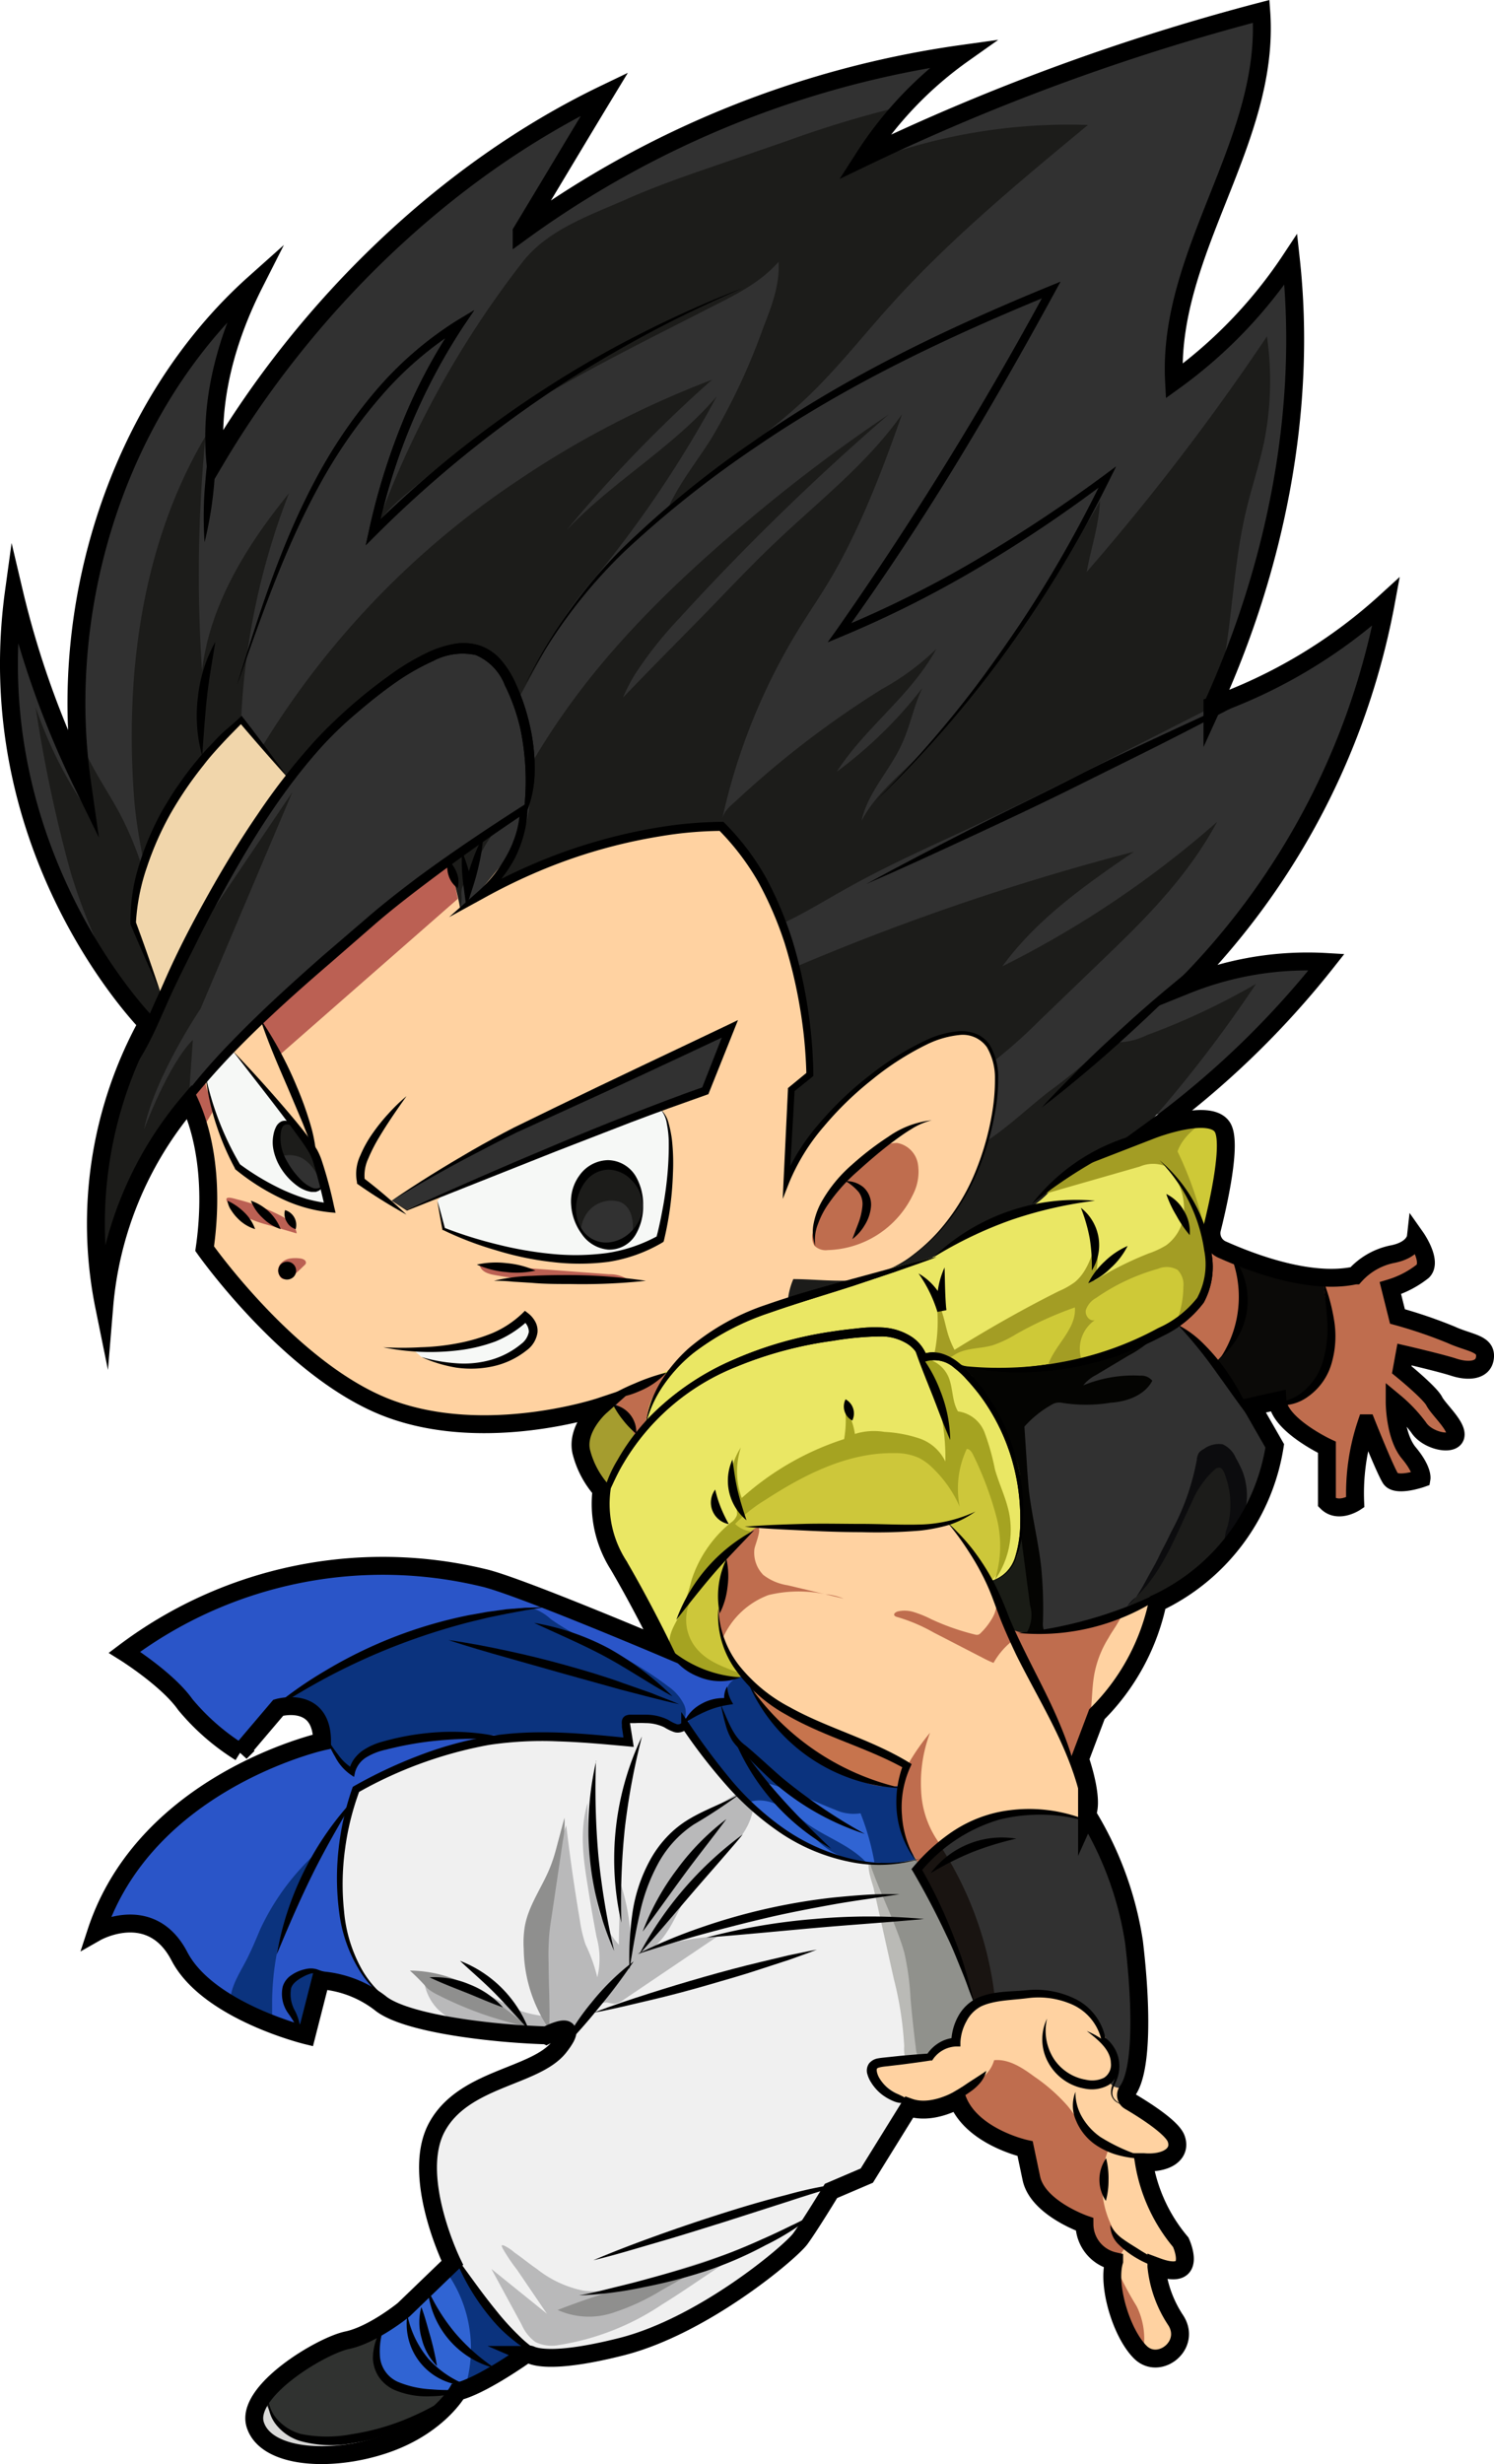 <?xml version="1.0" encoding="UTF-8" standalone="no"?>
<svg
   xmlns:dc="http://purl.org/dc/elements/1.1/"
   xmlns:cc="http://creativecommons.org/ns#"
   xmlns:rdf="http://www.w3.org/1999/02/22-rdf-syntax-ns#"
   xmlns:svg="http://www.w3.org/2000/svg"
   xmlns="http://www.w3.org/2000/svg"
   xmlns:sodipodi="http://sodipodi.sourceforge.net/DTD/sodipodi-0.dtd"
   xmlns:inkscape="http://www.inkscape.org/namespaces/inkscape"
   viewBox="0 0 166.922 275.099"
   version="1.1"
   id="svg353"
   sodipodi:docname="gogeta.svg"
   inkscape:version="0.92.4 (5da689c313, 2019-01-14)"
   width="166.922"
   height="275.099">
  <sodipodi:namedview
     pagecolor="#ffffff"
     bordercolor="#666666"
     borderopacity="1"
     objecttolerance="10"
     gridtolerance="10"
     guidetolerance="10"
     inkscape:pageopacity="0"
     inkscape:pageshadow="2"
     inkscape:window-width="1366"
     inkscape:window-height="715"
     id="namedview355"
     showgrid="false"
     inkscape:zoom="2.2612086"
     inkscape:cx="107.12711"
     inkscape:cy="170.67546"
     inkscape:window-x="-8"
     inkscape:window-y="22"
     inkscape:window-maximized="1"
     inkscape:current-layer="svg353"
     fit-margin-top="0"
     fit-margin-left="0"
     fit-margin-right="0"
     fit-margin-bottom="0" />
  <defs
     id="defs4">
    <style
       id="style2">.cls-1{fill:#fff;}.cls-2{fill:#2a55c8;}.cls-3{fill:#f0f0f0;}.cls-4{fill:#303230;}.cls-5{fill:#b9b9ba;}.cls-6{fill:#babab6;}.cls-7{fill:#90918c;}.cls-8{fill:#3064d3;}.cls-9{fill:#0b337e;}.cls-10{fill:#bf6d4e;}.cls-11{fill:#ffd2a1;}.cls-12{fill:#313131;}.cls-13{fill:#1a1c16;}.cls-14{fill:#040402;}.cls-15{fill:#eae764;}.cls-16{fill:#1c1c1a;}.cls-17{fill:#f6f8f6;}.cls-18{fill:#f1d6ab;}.cls-19{fill:#bb6053;}.cls-20{fill:#cec937;}.cls-21{fill:#cdc73a;}.cls-22{fill:#a39d24;}.cls-23{fill:#a5a321;}.cls-24{fill:#a59d2f;}.cls-25{fill:#0b0a08;}.cls-26{fill:#0c0c0e;}.cls-27{fill:#191411;}.cls-28{fill:#c7744d;}.cls-29{fill:#8f8f8e;}.cls-30{fill:#dadad9;}.cls-31{fill:none;stroke:#000;stroke-miterlimit:10;stroke-width:2px;}</style>
  </defs>
  <title
     id="title6">Gogeta dragonball</title>
  <g
     id="Слой_7"
     data-name="Слой 7"
     transform="translate(-9.995,-9.998)" />
  <g
     id="Слой_6"
     data-name="Слой 6"
     transform="translate(-9.995,-9.998)">
    <path
       class="cls-2"
       d="m 196.34,191.23 a 22.61,22.61 0 0 0 9.84,-8.75 c -0.61,-0.7 -1.22,-1.38 -1.79,-2 -1.79,-2.07 -3.67,-4.06 -5.39,-6.19 -2.86,-3.56 -6,-7.76 -7,-12.3 a 12.53,12.53 0 0 1 2.6,-10.89 c 2.2,-2.49 5.42,-3.79 8.58,-4.77 0.66,-3.17 1.23,-7 0.44,-8.19 -1.42,-2.21 -7.82,0.27 -7.82,0.27 0.47,-0.33 0.91,-0.67 1.36,-1 -1.16,0.37 -2.34,0.71 -3.54,1 -4.34,0.91 -8.47,1.91 -12.4,4.08 -3.33,1.84 -6.2,4.37 -9.5,6.27 a 58.72,58.72 0 0 1 -9.38,4.27 c -7.4,2.7 -15.07,4.48 -22.4,7.37 -7.33,2.89 -13.5,6.76 -20,10.91 a 45.61,45.61 0 0 0 14.12,-1.92 c 0,0 -2.83,2.52 -2.05,5.2 a 10.28,10.28 0 0 0 2.21,4.1 12.71,12.71 0 0 0 1.88,8.31 c 2.68,4.57 4.89,9.15 4.89,9.15 0,0 -16.4,-6.94 -20,-7.73 a 48,48 0 0 0 -40.06,8.36 c 0,0 4.74,3 6.79,5.83 a 25.37,25.37 0 0 0 6.15,5.36 l 4.25,-5 c 0,0 4.89,-1.42 4.89,3.78 0,0 -19.71,4.42 -25.23,21.29 0,0 6.15,-3.47 9.3,2.68 3.15,6.15 14.2,8.83 14.2,8.83 l 1.57,-6.15 a 12.39,12.39 0 0 1 6.63,2.52 c 2.83,2.37 12.93,3.47 18.6,3.63 0,0 4.14,-2 1.43,1.39 -2.71,3.39 -10.65,3.42 -13.67,8.95 -3.02,5.53 1.69,15.11 1.69,15.11 l -5.43,5.23 c 0,0 -3.41,2.81 -6.33,3.41 -2.92,0.6 -11.45,5.73 -10.25,9.45 1.2,3.72 8.34,4.22 14.37,2.21 6.03,-2.01 8.24,-5.93 8.24,-5.93 2.32,-0.58 6.12,-3.12 7.4,-4 a 0.8,0.8 0 0 1 0.79,-0.09 c 0.79,0.34 3.24,0.81 10.1,-0.92 9.15,-2.31 18.89,-10.55 20,-12.06 1.11,-1.51 3.42,-5.33 3.42,-5.33 l 4,-1.71 4.73,-7.63 c 2.51,0.9 5.42,-0.81 5.42,-0.81 1.61,4.12 7.54,5.43 7.54,5.43 l 0.7,3.32 c 0.71,3.31 5.93,5.12 5.93,5.12 a 4.25,4.25 0 0 0 3.32,4.12 c -0.8,2.71 0.8,8 2.91,10.15 2.11,2.15 5.83,-0.8 3.92,-3.62 a 13.26,13.26 0 0 1 -2.11,-5.93 c 4.83,1.81 2.72,-2.71 2.72,-2.71 a 18.46,18.46 0 0 1 -4.12,-8.94 c 2.51,0.2 4.22,-0.91 3.61,-2.62 -0.45,-1.27 -3.65,-3.28 -5.24,-4.21 a 0.77,0.77 0 0 1 -0.2,-1.13 c 1.69,-2.39 1.53,-9.93 0.72,-16.66 a 38.24,38.24 0 0 0 -5.24,-14.24 c 0.78,-1.73 -0.79,-6.15 -0.79,-6.15 l 1.89,-5 a 24.84,24.84 0 0 0 6.79,-12.52 z"
       transform="translate(-57.02,-2.25)"
       id="path11"
       inkscape:connector-curvature="0"
       style="fill:#2a55c8" />
    <path
       class="cls-3"
       d="m 117.14,264.5 a 25.35,25.35 0 0 1 -2.55,-9.15 c -0.12,-3.19 1,-6.57 3.5,-8.51 1.93,-1.47 4.41,-2 6.7,-2.78 2.29,-0.78 4.63,-2.28 5.24,-4.64 l -16.81,-2.15 -0.74,-0.56 a 11.33,11.33 0 0 1 -5.82,-5.71 19.44,19.44 0 0 1 -1.69,-8.11 30.43,30.43 0 0 1 1.79,-10.89 44.8,44.8 0 0 1 16.45,-5.66 69.23,69.23 0 0 1 14,0.4 c -0.1,-0.62 -0.23,-1.52 -0.33,-2.13 a 0.54,0.54 0 0 1 0,-0.31 0.52,0.52 0 0 1 0.44,-0.18 7.48,7.48 0 0 1 4.07,0.47 4.25,4.25 0 0 0 1.05,0.51 0.84,0.84 0 0 0 1,-0.41 c 3.09,4.51 6.35,8.79 10.87,11.85 4.52,3.06 10.33,4.65 15.57,3.08 1.13,3.38 3.7,6.38 5.17,9.63 1.47,3.25 2.34,7 1,10.34 a 17.41,17.41 0 0 1 -3.81,5.31 L 159,259.17 a 73,73 0 0 1 -7,6.85 44.08,44.08 0 0 1 -17.79,8.37 c -3.53,0.83 -7.37,1.28 -10.67,-0.19 -3.47,-1.57 -4.87,-6.2 -6.4,-9.7 z"
       transform="translate(-57.02,-2.25)"
       id="path13"
       inkscape:connector-curvature="0"
       style="fill:#f0f0f0" />
    <path
       class="cls-4"
       d="m 98.86,277.52 a 6.31,6.31 0 0 0 -2.34,3.54 4.08,4.08 0 0 0 1.4,3.49 6.24,6.24 0 0 0 3.57,1.43 13.34,13.34 0 0 0 3.88,-0.3 26.23,26.23 0 0 0 12,-5.43 3.91,3.91 0 0 0 1.51,-2.09 4.37,4.37 0 0 0 -1,-3 c -0.92,-1.44 -1.93,-3 -3.51,-3.62 a 6.46,6.46 0 0 0 -3.65,-0.18 20,20 0 0 0 -5,1.82 39.82,39.82 0 0 0 -4.57,2.42 19.62,19.62 0 0 0 -2.29,1.92 z"
       transform="translate(-57.02,-2.25)"
       id="path15"
       inkscape:connector-curvature="0"
       style="fill:#303230" />
    <path
       class="cls-5"
       d="m 114.35,233 a 5.61,5.61 0 0 0 1.72,3.7 10.51,10.51 0 0 0 2.77,1.71 6.62,6.62 0 0 0 1.32,0.5 8,8 0 0 0 2.34,0 38.86,38.86 0 0 1 6.65,0.1 1.69,1.69 0 0 0 2.21,-0.18 10.38,10.38 0 0 0 1.49,-1.92 2.38,2.38 0 0 1 2,-1.1 6.92,6.92 0 0 0 0.77,0.14 2.06,2.06 0 0 0 1.08,-0.45 l 10.48,-7.07 a 26.61,26.61 0 0 0 -7.45,1.46 c 2.31,-1.65 3,-4.72 4.7,-7 1.24,-1.71 3,-3 4.44,-4.5 1.44,-1.5 2.63,-3.58 2.28,-5.66 a 0.77,0.77 0 0 0 -0.12,-0.34 0.65,0.65 0 0 0 -0.55,-0.22 3,3 0 0 0 -1.52,0.56 66.21,66.21 0 0 0 -6,4.09 10.8,10.8 0 0 0 -1.8,1.64 9.2,9.2 0 0 0 -1.31,2.43 57.44,57.44 0 0 0 -2.36,8 23.34,23.34 0 0 0 -1.07,-6.15 q -0.24,3.3 -0.26,6.63 a 12.5,12.5 0 0 1 -2.06,-3.27 16.66,16.66 0 0 1 -0.61,-3 54.89,54.89 0 0 1 -0.82,-9.57 c -0.91,3 -0.5,6.15 0,9.21 q 0.45,2.9 1,5.77 a 8.85,8.85 0 0 1 0.08,4.48 18.53,18.53 0 0 0 -1.32,-3.67 15,15 0 0 1 -0.62,-2.65 q -0.9,-5.29 -1.53,-10.63 a 26.77,26.77 0 0 0 -1.14,3.73 19.77,19.77 0 0 1 -1,4.61 c -0.57,1.22 -1.57,2.25 -1.89,3.56 a 6.24,6.24 0 0 0 -0.11,1.78 23.38,23.38 0 0 0 1.38,6.92 1,1 0 0 0 0.54,0.72 13.27,13.27 0 0 1 -2.8,-0.58 c -1.69,-0.66 -3.23,-1.66 -4.91,-2.36 a 30.32,30.32 0 0 0 -6,-1.42 z"
       transform="translate(-57.02,-2.25)"
       id="path17"
       inkscape:connector-curvature="0"
       style="fill:#b9b9ba" />
    <path
       class="cls-6"
       d="m 166.87,233.14 a 38.65,38.65 0 0 1 1.17,7.54 4.61,4.61 0 0 0 0.33,2.06 1.36,1.36 0 0 0 1.76,0.66 c 0.55,-0.34 0.6,-1.11 0.59,-1.76 a 61,61 0 0 0 -2.34,-15.07 20.84,20.84 0 0 0 -1.47,-3.9 c -0.29,-0.54 -1.7,-3.13 -2.52,-2.83 -0.82,0.3 0.13,2.73 0.22,3.17 l 1.07,4.78 z"
       transform="translate(-57.02,-2.25)"
       id="path19"
       inkscape:connector-curvature="0"
       style="fill:#babab6" />
    <path
       class="cls-7"
       d="m 167.12,227.54 c 0.34,0.9 0.69,1.81 0.94,2.74 a 30.31,30.31 0 0 1 0.69,5.12 c 0.16,1.81 0.35,3.61 0.58,5.42 a 2.9,2.9 0 0 0 0.45,1.41 2.18,2.18 0 0 0 1,0.67 4.56,4.56 0 0 0 4.38,-0.77 7.08,7.08 0 0 0 2,-3.07 8.3,8.3 0 0 0 0.6,-2.94 11.37,11.37 0 0 0 -0.61,-3.1 41.11,41.11 0 0 0 -3.05,-8.02 14.39,14.39 0 0 0 -5.9,-6.14 c -0.95,-0.48 -2.2,-0.87 -3.14,-0.13 a 1.76,1.76 0 0 0 -0.66,2.1 c 0.79,2.23 1.85,4.45 2.72,6.71 z"
       transform="translate(-57.02,-2.25)"
       id="path21"
       inkscape:connector-curvature="0"
       style="fill:#90918c" />
    <path
       class="cls-8"
       d="m 151.9,214.23 a 14.93,14.93 0 0 1 1.13,1.12 14.59,14.59 0 0 0 3.12,2.42 21.87,21.87 0 0 0 7.47,2.39 5,5 0 0 0 1.59,0.09 1.76,1.76 0 0 0 1.64,-1.77 6,6 0 0 0 -0.87,-3.3 6.49,6.49 0 0 0 -1.32,-1.79 9.33,9.33 0 0 0 -2.21,-1.38 l -5.28,-2.63 a 10.73,10.73 0 0 0 -2.93,-1.11 3,3 0 0 0 -1.74,0.14 3.62,3.62 0 0 0 -1.41,1.31 c -0.4,0.59 -1.43,1.9 -1.25,2.65 0.18,0.75 1.45,1.37 2.06,1.86 z"
       transform="translate(-57.02,-2.25)"
       id="path23"
       inkscape:connector-curvature="0"
       style="fill:#3064d3" />
    <path
       class="cls-9"
       d="m 153,203.47 a 24.53,24.53 0 0 0 4.38,3.46 c 1.48,1 3,1.88 4.54,2.73 a 10.9,10.9 0 0 0 5.85,1.75 12.48,12.48 0 0 0 1.51,8.44 c -3.5,0.72 -3.44,0.34 -4.57,0.3 a 28.29,28.29 0 0 0 -1.55,-5.46 4.93,4.93 0 0 1 -2.84,-0.4 c -2.6,-1 -5.06,-2.31 -7.73,-3 a 25.86,25.86 0 0 0 4.71,4.64 c 2.1,1.47 4.66,2.32 6.43,4.17 a 8,8 0 0 1 -4.41,-1.55 c -1.39,-1 -2.41,-2.48 -3.71,-3.64 -1.3,-1.16 -3.07,-2 -4.73,-1.52 -2.79,-2.39 -5.7,-4.93 -7,-8.38 a 0.65,0.65 0 0 1 -0.06,-0.33 0.73,0.73 0 0 1 0.25,-0.42 c 1.22,-1.24 2.69,-2.58 4.42,-2.41 a 1.3,1.3 0 0 1 0,-1.58 c 0.62,-0.87 2.14,-1.28 2.45,0 a 7.29,7.29 0 0 0 2.06,3.2 z"
       transform="translate(-57.02,-2.25)"
       id="path25"
       inkscape:connector-curvature="0"
       style="fill:#0b337e" />
    <path
       class="cls-9"
       d="m 143.44,202.55 a 5.33,5.33 0 0 0 -1.73,-2 40.38,40.38 0 0 0 -8.16,-4.78 26.2,26.2 0 0 1 -5,-2.76 5.55,5.55 0 0 0 -1.84,-1.14 4.16,4.16 0 0 0 -1.41,-0.07 39.37,39.37 0 0 0 -10.06,2.05 c -2.43,0.84 -4.78,1.92 -7.12,3 a 44.81,44.81 0 0 0 -9.32,5.22 12.68,12.68 0 0 1 3,1.23 2.91,2.91 0 0 1 1,0.84 4,4 0 0 1 0.47,1.2 10.78,10.78 0 0 0 2.95,4.82 2.53,2.53 0 0 1 1.2,-2.38 6.75,6.75 0 0 1 2.64,-0.91 c 9,-1.66 18.26,-0.79 27.38,0.1 -0.2,-0.9 0,-2.13 -0.5,-2.87 0,0 1.69,0.09 1.94,0.1 a 9.88,9.88 0 0 1 2.7,0.48 c 0.51,0.16 1.16,0.43 1.63,0 a 2.06,2.06 0 0 0 0.23,-2.13 z"
       transform="translate(-57.02,-2.25)"
       id="path27"
       inkscape:connector-curvature="0"
       style="fill:#0b337e" />
    <path
       class="cls-9"
       d="m 92.73,235.83 c 0,-1.78 1.1,-3.34 1.9,-4.92 0.53,-1.06 1,-2.17 1.45,-3.25 a 27.09,27.09 0 0 1 6.58,-8.83 30.77,30.77 0 0 0 -5.24,16.62 c 0,0.73 0,1.46 0,2.2 0,0.16 -0.05,0.37 -0.21,0.4 a 0.38,0.38 0 0 1 -0.18,0 19,19 0 0 1 -4.3,-2.22 z"
       transform="translate(-57.02,-2.25)"
       id="path29"
       inkscape:connector-curvature="0"
       style="fill:#0b337e" />
    <path
       class="cls-9"
       d="m 99.29,235.79 a 4.4,4.4 0 0 1 -0.14,-1.14 2.76,2.76 0 0 1 2.6,-2.5 1.43,1.43 0 0 1 1,0.24 1.34,1.34 0 0 1 0.46,1 4.06,4.06 0 0 1 -0.17,1.09 c -0.35,1.36 -0.76,2.71 -1.22,4 -0.1,0.28 -0.36,0.87 -0.75,0.82 -0.39,-0.05 -0.62,-0.69 -0.76,-0.95 a 9.14,9.14 0 0 1 -1.02,-2.56 z"
       transform="translate(-57.02,-2.25)"
       id="path31"
       inkscape:connector-curvature="0"
       style="fill:#0b337e" />
    <path
       class="cls-10"
       d="m 229.14,161.27 a 52.87,52.87 0 0 0 -6,-2.05 l -0.79,-3.16 a 10.93,10.93 0 0 0 3.62,-1.89 c 1.11,-1.1 -0.78,-3.78 -0.78,-3.78 0,0 -0.16,1.42 -2.68,1.89 a 7.65,7.65 0 0 0 -4.1,2.36 c -5.14,1.08 -11.89,-1.55 -14.87,-2.89 a 2,2 0 0 1 -1.12,-2.31 c 0.14,-0.58 0.31,-1.27 0.48,-2 -3.25,1 -6.49,2.5 -8.41,5.37 -2.77,4.14 -2,8.95 0.13,13.13 a 54.38,54.38 0 0 0 8.08,11.16 c 1.27,1.41 2.7,2.88 4,4.42 a 23.08,23.08 0 0 0 2.67,-7.76 l -2.53,-4.41 2.84,-0.63 c 0.16,2.68 5.52,5.2 5.52,5.2 V 180 c 1.26,1.26 3.16,0 3.16,0 a 24.42,24.42 0 0 1 1.26,-8.83 c 0,0 2,5.2 2.68,6.15 0.68,0.95 3.47,0 3.47,0 0,0 0.15,-0.95 -1.42,-2.84 -1.57,-1.89 -1.58,-5.67 -1.58,-5.67 a 16.28,16.28 0 0 1 2.68,2.83 c 1,1.42 3.79,2.05 4.1,1 0.31,-1.05 -1.89,-3 -2.36,-3.94 -0.47,-0.94 -3.63,-3.51 -3.63,-3.51 l 0.31,-1.7 c 0,0 4.1,0.95 5.52,1.42 1.42,0.47 3.31,0.48 3.47,-1.1 0.16,-1.58 -1.67,-1.6 -3.72,-2.54 z"
       transform="translate(-57.02,-2.25)"
       id="path33"
       inkscape:connector-curvature="0"
       style="fill:#bf6d4e" />
    <path
       class="cls-11"
       d="m 178.81,188.56 3.34,6.23 c 3.45,6.47 6.93,13.44 6.24,20.74 a 4.24,4.24 0 0 1 -0.21,1.06 c -0.47,1.18 -1.83,1.71 -3.06,2 a 27.41,27.41 0 0 1 -7.65,0.81 11.63,11.63 0 0 0 -3.68,0.17 1.55,1.55 0 0 1 -0.73,0.11 1.35,1.35 0 0 1 -0.56,-0.36 l -2.09,-1.89 a 5,5 0 0 1 -1.09,-1.26 c -0.61,-1.2 -0.1,-2.65 -0.21,-4 a 6.14,6.14 0 0 0 -3.45,-4.57 37.33,37.33 0 0 0 -5.59,-2 23.67,23.67 0 0 1 -8.78,-5.51 6.5,6.5 0 0 0 -2.4,-1.81 c -1,-0.32 -2.1,-0.09 -3.07,-0.48 a 4,4 0 0 1 -2.07,-3.08 c -0.53,-2.9 0.54,-5.84 1.7,-8.55 a 17.43,17.43 0 0 1 1.94,-3.61 c 2.83,-3.77 8,-4.87 12.7,-5 a 33.17,33.17 0 0 1 9.88,1 18.17,18.17 0 0 1 3.69,1.23 c 1.14,0.61 1.65,2.28 2.23,3.35 z"
       transform="translate(-57.02,-2.25)"
       id="path35"
       inkscape:connector-curvature="0"
       style="fill:#ffd2a1" />
    <path
       class="cls-11"
       d="m 192.19,200.82 a 28.61,28.61 0 0 0 3.72,-5.61 6.25,6.25 0 0 0 0.77,-2.07 5.09,5.09 0 0 0 -0.11,-1.65 12.83,12.83 0 0 0 -0.73,-2.43 1.79,1.79 0 0 0 -0.64,-0.88 c -0.54,-0.33 -1.24,0 -1.82,0.23 -1.86,0.88 -3.89,1.61 -5.2,3.19 a 12.73,12.73 0 0 0 -1.68,3.1 15.11,15.11 0 0 0 -1.71,5.19 12.43,12.43 0 0 0 0.16,2.36 2.62,2.62 0 0 0 1.15,2.07 c 0.67,0.43 1.28,0.09 1.93,-0.23 a 14.22,14.22 0 0 0 4.16,-3.27 z"
       transform="translate(-57.02,-2.25)"
       id="path37"
       inkscape:connector-curvature="0"
       style="fill:#ffd2a1" />
    <path
       class="cls-10"
       d="m 191.88,193.47 c -0.32,0.56 -0.71,1.07 -1,1.62 a 11.6,11.6 0 0 0 -1.65,4.37 c -0.27,1.71 -0.17,3.48 -0.57,5.16 -0.13,0.52 -0.31,1 -0.48,1.54 l -1,2.89 -2.2,-4 c -0.23,-0.43 -0.47,-0.86 -0.66,-1.31 -0.31,-0.77 -0.47,-1.6 -0.77,-2.37 a 13.81,13.81 0 0 0 -1,-1.95 16.84,16.84 0 0 1 -2.55,-6.39 1.51,1.51 0 0 1 0,-0.6 1.43,1.43 0 0 1 0.46,-0.58 10,10 0 0 1 2.55,-1.74 10.25,10.25 0 0 1 3.68,-0.71 8.54,8.54 0 0 1 4.24,0.71 3.7,3.7 0 0 1 1.54,1.31 c 0.3,0.69 -0.27,1.5 -0.59,2.05 z"
       transform="translate(-57.02,-2.25)"
       id="path39"
       inkscape:connector-curvature="0"
       style="fill:#bf6d4e" />
    <path
       class="cls-11"
       d="m 164.56,243.58 a 0.81,0.81 0 0 1 -0.15,-0.49 c 0,-0.32 0.39,-0.49 0.71,-0.58 2.67,-0.75 5.84,-0.23 8,-2 1.49,-1.27 2,-3.34 3.08,-5 a 7.65,7.65 0 0 1 5.68,-3.3 15.3,15.3 0 0 1 5,0.76 8.94,8.94 0 0 1 3.64,1.61 6.07,6.07 0 0 1 1.88,3.78 18.75,18.75 0 0 1 0,4.3 5.05,5.05 0 0 0 0.45,3.29 5.17,5.17 0 0 0 1.1,1.09 l 3.06,2.46 c 0.69,0.56 1.45,1.29 1.32,2.17 A 2,2 0 0 1 197,253 c -0.6,0.26 -1.26,0.37 -1.84,0.64 a 0.75,0.75 0 0 0 -0.33,0.24 0.88,0.88 0 0 0 0,0.79 l 2.09,5.52 c 0.6,1.57 2.17,3.68 2,5.36 -0.42,0 -1.82,-0.5 -2.24,-0.51 a 15.45,15.45 0 0 0 1,5.34 c 0.44,1.14 1,2.41 0.51,3.52 a 2.49,2.49 0 0 1 -2.37,1.33 4.05,4.05 0 0 1 -2.54,-1.21 c -2,-1.95 -2.44,-5.07 -2.19,-7.88 a 2.34,2.34 0 0 0 -0.11,-1.29 c -0.41,-0.79 -1.6,-0.84 -2.13,-1.56 -0.53,-0.72 -0.22,-1.68 -0.55,-2.46 -0.48,-1.11 -1.91,-1.33 -2.94,-2 -2.28,-1.43 -2.35,-4.88 -4.36,-6.66 -2.01,-1.78 -5.09,-1.58 -6.31,-3.74 -0.24,-0.43 -0.38,-0.92 -0.66,-1.32 -0.69,-1 -1.54,-0.38 -2.49,-0.26 a 7.32,7.32 0 0 1 -7,-3.35 z"
       transform="translate(-57.02,-2.25)"
       id="path41"
       inkscape:connector-curvature="0"
       style="fill:#ffd2a1" />
    <path
       class="cls-12"
       d="m 194,191.76 a 28,28 0 0 0 5.67,-2.67 c 4.42,-2.92 7,-7.83 9.44,-12.53 a 3.53,3.53 0 0 0 0.55,-1.86 2.81,2.81 0 0 0 -0.26,-0.93 17.44,17.44 0 0 0 -1.18,-2.27 60.57,60.57 0 0 0 -4.65,-6.39 l -1.07,-1.33 a 10.45,10.45 0 0 0 -4.09,-3.62 10.12,10.12 0 0 0 -5.54,0 67.52,67.52 0 0 0 -16.29,5.3 4,4 0 0 0 -1.73,1.31 3.33,3.33 0 0 0 -0.42,1.52 c -0.21,2.64 0.72,5.23 0.94,7.86 0.14,1.7 0,3.41 0.17,5.1 a 24.63,24.63 0 0 0 1,4.3 c 0.45,1.5 0.91,3 1.48,4.46 a 11.6,11.6 0 0 0 1.9,3.78 c 0.82,0.84 2.67,0.56 3.72,0.51 a 25.82,25.82 0 0 0 4.94,-0.79 54.91,54.91 0 0 0 5.42,-1.75 z"
       transform="translate(-57.02,-2.25)"
       id="path43"
       inkscape:connector-curvature="0"
       style="fill:#313131" />
    <path
       class="cls-13"
       d="m 179.27,192.78 a 3,3 0 0 0 1,1.44 3.08,3.08 0 0 0 1.88,0.27 1.27,1.27 0 0 0 0.55,-0.13 1,1 0 0 0 0.4,-0.68 8.41,8.41 0 0 0 -0.05,-3.53 c -0.28,-1.74 -0.64,-3.48 -1.06,-5.19 a 13.42,13.42 0 0 0 -0.81,-2.49 1.56,1.56 0 0 0 -0.81,-0.88 1.35,1.35 0 0 0 -1,0.17 4.2,4.2 0 0 0 -1.84,2.29 6,6 0 0 0 -0.43,3.8 c 0.62,1.67 1.44,3.29 2.17,4.93 z"
       transform="translate(-57.02,-2.25)"
       id="path45"
       inkscape:connector-curvature="0"
       style="fill:#1a1c16" />
    <path
       class="cls-14"
       d="m 180.58,177.78 c 0.12,3 0.51,6 0.9,8.93 l 0.62,4.75 a 3.93,3.93 0 0 1 -0.39,3.1 c 0.68,-0.11 1.32,0 2,-0.14 a 2.18,2.18 0 0 1 -0.17,-1.08 46.88,46.88 0 0 0 -0.21,-6.27 c -0.32,-2.77 -1,-5.49 -1.34,-8.27 -0.08,-0.76 -0.13,-1.52 -0.19,-2.28 l -0.33,-5 a 11.75,11.75 0 0 1 3,-2.42 1.6,1.6 0 0 1 1.13,-0.25 16.91,16.91 0 0 0 5.5,0 c 1.83,-0.11 3.8,-0.83 4.66,-2.45 a 1.59,1.59 0 0 0 -1.35,-0.57 14.73,14.73 0 0 0 -6.36,1.08 4.21,4.21 0 0 1 1.4,-1.14 l 3.65,-2.18 a 12.41,12.41 0 0 0 3.42,-2.62 37.4,37.4 0 0 1 -8.21,2.75 18.35,18.35 0 0 1 -3,0.52 21.26,21.26 0 0 1 -4.14,-0.29 l -4.22,-0.57 a 6.47,6.47 0 0 0 -2.48,0 2.19,2.19 0 0 0 -1.68,1.64 2.23,2.23 0 0 0 0.18,1.14 c 0.59,1.44 2.07,2.34 2.81,3.72 a 9.55,9.55 0 0 1 0.78,2.8 29.72,29.72 0 0 0 1.42,5 6.49,6.49 0 0 0 1.38,2.39 c 0.4,-0.85 1.01,-1.31 1.22,-2.29 z"
       transform="translate(-57.02,-2.25)"
       id="path47"
       inkscape:connector-curvature="0"
       style="fill:#040402" />
    <path
       class="cls-15"
       d="m 188.89,159.2 a 72.9,72.9 0 0 1 -15,5.07 9.13,9.13 0 0 1 2.76,3.15 c 1.83,2.9 3.65,5.92 4.28,9.29 a 28.93,28.93 0 0 1 -0.09,8.36 4.29,4.29 0 0 1 -1,2.33 4.36,4.36 0 0 1 -2.27,1.4 c -1.2,-1.3 -1,-3.47 -2.18,-4.78 a 5.66,5.66 0 0 0 -1.67,-1.13 l -5.5,-2.81 a 16.69,16.69 0 0 0 -4.82,-1.87 13.64,13.64 0 0 0 -5.53,0.45 21.63,21.63 0 0 0 -6.46,2.55 11.52,11.52 0 0 0 -4.57,5.13 c -1.46,3.47 -0.74,7.63 -2.54,10.94 a 0.86,0.86 0 0 1 -0.29,0.36 0.92,0.92 0 0 1 -1,-0.14 4.58,4.58 0 0 1 -1.94,-2.68 c -0.41,-1.6 -1.37,-2.67 -2,-4.19 a 24.77,24.77 0 0 0 -1.74,-3.45 c -0.55,-0.85 -1.21,-1.63 -1.73,-2.49 a 9.83,9.83 0 0 1 -1.21,-6.89 18.46,18.46 0 0 1 0.86,-2.8 l 1.39,-3.87 a 21.34,21.34 0 0 1 1.42,-3.34 19.31,19.31 0 0 1 2.13,-2.88 c 1.56,-1.84 3.15,-3.92 5.43,-4.79 2.92,-1.12 5.78,-2.39 8.6,-3.73 5.6,-2.67 11,-5.64 16.63,-8.34 5.63,-2.7 11.15,-5.05 16.81,-7.48 a 40.91,40.91 0 0 1 6.36,-2.3 20.7,20.7 0 0 1 7.48,-0.43 1.18,1.18 0 0 1 0.59,0.19 1.08,1.08 0 0 1 0.35,0.73 c 0.4,2.39 -1,4.69 -1.47,7.07 -0.42,2.07 -0.15,4.28 -0.84,6.28 -1,3 -3.86,4.83 -6.52,6.48 -1.36,0.84 -3,1.72 -4.47,1.09"
       transform="translate(-57.02,-2.25)"
       id="path49"
       inkscape:connector-curvature="0"
       style="fill:#eae764" />
    <path
       class="cls-16"
       d="m 155.55,153.57 a 10.12,10.12 0 0 0 -2.11,3.5 c 0,0.09 -0.06,0.2 0,0.27 a 0.25,0.25 0 0 0 0.14,0.06 3.91,3.91 0 0 0 1.91,-0.2 c 1.08,-0.31 2.16,-0.62 3.26,-0.88 a 16.27,16.27 0 0 0 4.5,-1.47 0.74,0.74 0 0 0 0.41,-0.44 0.53,0.53 0 0 0 -0.23,-0.48 1.31,1.31 0 0 0 -0.52,-0.2 24.06,24.06 0 0 0 -4.73,-0.3 11.86,11.86 0 0 0 -1.79,0 3.27,3.27 0 0 0 -1.65,0.62"
       transform="translate(-57.02,-2.25)"
       id="path51"
       inkscape:connector-curvature="0"
       style="fill:#1c1c1a" />
    <path
       class="cls-12"
       d="m 78.65,158.12 a 40.38,40.38 0 0 1 9.52,-22.87 c 2.25,4.92 2.48,11 1.7,16.4 0,0 9.65,13.72 20.53,17.82 a 28.43,28.43 0 0 0 7.79,1.66 c 2.22,-1.42 4.37,-2.95 6.59,-4.38 a 93.46,93.46 0 0 1 20,-9.28 c 7.28,-2.52 14.86,-4.18 21.9,-7.34 6.46,-2.91 11.61,-7.93 18.2,-10.53 3.46,-1.36 7.09,-1.84 10.67,-2.73 a 37,37 0 0 0 3.83,-1.22 103.61,103.61 0 0 0 15.88,-16 36.21,36.21 0 0 0 -15.66,2.56 82.26,82.26 0 0 0 22.28,-42.81 57.28,57.28 0 0 1 -19.4,11.6 c 7,-15.42 10.61,-33 8.76,-49.83 A 52.39,52.39 0 0 1 198.19,54.8 C 197.43,40.35 209,28 207.93,13.52 A 247.14,247.14 0 0 0 163.57,29.8 41.89,41.89 0 0 1 174.62,18.25 109.57,109.57 0 0 0 125.3,38.12 c 3.06,-5.06 6.19,-10.32 9.26,-15.38 -17.88,8.59 -33.4,23.83 -43.5,40.9 C 90.45,56.78 92.34,50.01 95.45,43.87 80.38,57.32 73.32,79.62 76.18,99.62 a 102,102 0 0 1 -7.61,-21.3 c -4,29.11 14.88,48.22 14.88,48.22 a 46.41,46.41 0 0 0 -4.8,31.58 z"
       transform="translate(-57.02,-2.25)"
       id="path53"
       inkscape:connector-curvature="0"
       style="fill:#313131" />
    <path
       class="cls-12"
       d="m 96.1,126 c 0,0 5.42,10.49 6.28,15.74 -1.14,-2.5 -3.45,-4.32 -5.47,-6.18 l -4.09,-3.76 c -0.42,-0.39 -0.89,-0.91 -0.73,-1.46 a 1.65,1.65 0 0 1 0.46,-0.65 c 1.3,-1.25 2.25,-2.38 3.55,-3.69 z"
       transform="translate(-57.02,-2.25)"
       id="path55"
       inkscape:connector-curvature="0"
       style="fill:#313131" />
    <path
       class="cls-16"
       d="m 96.11,125.78 c -0.75,0.69 -1.44,1.55 -2.1,2.19 -0.66,0.64 -1.45,1.37 -2.19,2 a 3.62,3.62 0 0 0 0.49,0.54 l 2.61,2.4 a 28,28 0 0 1 3.24,-2.84 c -0.82,-1.78 -1.57,-3.33 -2.05,-4.29 z"
       transform="translate(-57.02,-2.25)"
       id="path57"
       inkscape:connector-curvature="0"
       style="fill:#1c1c1a" />
    <path
       class="cls-12"
       d="m 189.48,216 a 17.89,17.89 0 0 0 -10.93,-0.94 17.62,17.62 0 0 0 -9.1,6 66.76,66.76 0 0 1 6.43,15 38.59,38.59 0 0 1 5.43,-1.06 13.85,13.85 0 0 1 2.41,-0.11 8.09,8.09 0 0 1 5.37,2.64 9,9 0 0 1 2.27,5.56 2,2 0 0 1 -0.44,1.55 1.37,1.37 0 0 0 1.61,0.64 2.22,2.22 0 0 0 1.3,-1.28 6.44,6.44 0 0 0 0.4,-1.84 l 0.45,-3.73 a 59.13,59.13 0 0 0 -0.75,-11.28 49.92,49.92 0 0 0 -1.52,-4.92 56.21,56.21 0 0 0 -2.93,-6.23 z"
       transform="translate(-57.02,-2.25)"
       id="path59"
       inkscape:connector-curvature="0"
       style="fill:#313131" />
    <path
       d="m 134.12,180.67 a 13.36,13.36 0 0 1 1.89,-5.43 23.6,23.6 0 0 1 3.43,-4.64 29.39,29.39 0 0 1 9.46,-6.52 42.52,42.52 0 0 1 11,-3.16 c 0.95,-0.15 1.9,-0.26 2.86,-0.36 a 15.73,15.73 0 0 1 2.92,-0.1 6.64,6.64 0 0 1 2.92,0.87 4.36,4.36 0 0 1 2,2.4 l -0.57,-0.27 a 3.46,3.46 0 0 1 2.2,-0.1 5.48,5.48 0 0 1 1.87,1 9.42,9.42 0 0 1 1.46,1.43 c 0.46,0.49 0.86,1 1.27,1.55 a 23.38,23.38 0 0 1 3.54,7.12 22.35,22.35 0 0 1 0.93,7.87 12.6,12.6 0 0 1 -0.75,3.89 4,4 0 0 1 -2.83,2.56 4,4 0 0 0 2.69,-2.61 12.79,12.79 0 0 0 0.59,-3.85 23.42,23.42 0 0 0 -1.11,-7.71 22.75,22.75 0 0 0 -3.6,-6.86 c -0.41,-0.51 -0.81,-1 -1.26,-1.48 a 9.44,9.44 0 0 0 -1.39,-1.3 3.33,3.33 0 0 0 -3.28,-0.7 l -0.42,0.19 -0.15,-0.46 a 3.48,3.48 0 0 0 -1.63,-1.86 5.51,5.51 0 0 0 -2.51,-0.69 33.3,33.3 0 0 0 -5.57,0.49 43.41,43.41 0 0 0 -10.86,2.92 25.61,25.61 0 0 0 -12.57,10.78 c -0.96,1.59 -1.59,3.36 -2.53,5.03 z"
       transform="translate(-57.02,-2.25)"
       id="path61"
       inkscape:connector-curvature="0" />
    <path
       d="m 174.26,164.71 a 38.27,38.27 0 0 0 5.76,0.22 36.16,36.16 0 0 0 5.69,-0.63 35.7,35.7 0 0 0 10.72,-3.79 11.36,11.36 0 0 0 4.34,-3.36 7.89,7.89 0 0 0 0.79,-5.3 18.07,18.07 0 0 0 -5,-10.08 16.77,16.77 0 0 1 5.73,10 8.37,8.37 0 0 1 -0.78,5.9 12.35,12.35 0 0 1 -4.63,3.75 34.79,34.79 0 0 1 -11.07,3.67 35.48,35.48 0 0 1 -5.82,0.36 31.72,31.72 0 0 1 -5.73,-0.74 z"
       transform="translate(-57.02,-2.25)"
       id="path63"
       inkscape:connector-curvature="0" />
    <path
       d="m 139.18,171.19 a 12.28,12.28 0 0 1 1.64,-4.65 16.76,16.76 0 0 1 3.2,-3.82 26.18,26.18 0 0 1 8.67,-4.83 c 3.13,-1.1 6.28,-1.95 9.44,-2.83 l 4.74,-1.29 c 1.59,-0.39 3.17,-0.82 4.77,-1.18 -1.53,0.58 -3.09,1.1 -4.63,1.65 l -4.66,1.56 c -3.1,1 -6.27,1.93 -9.32,3 a 29,29 0 0 0 -8.51,4.47 16.82,16.82 0 0 0 -3.29,3.5 13.27,13.27 0 0 0 -2.05,4.42 z"
       transform="translate(-57.02,-2.25)"
       id="path65"
       inkscape:connector-curvature="0" />
    <path
       class="cls-16"
       d="m 83.48,111.08 a 37.7,37.7 0 0 0 -3,-7.85 c -1.54,-2.91 -3.55,-5.6 -4.6,-8.71 l 0.4,7.46 A 47,47 0 0 1 71,91.21 a 156.13,156.13 0 0 0 3.88,18.32 63.67,63.67 0 0 0 3,8 56.29,56.29 0 0 0 3.66,6.69 c 0.33,0.53 1.17,3.93 1.52,4 1,0.33 1.85,-4.48 1.92,-5.14 a 25.65,25.65 0 0 0 -0.37,-6.83 c -0.84,-5.06 -2.26,-10 -2.63,-15.15 -1,-13.83 0.94,-28.24 8,-40.15 a 158.79,158.79 0 0 0 -0.39,26.17 c 0.87,-7.4 5,-14 9.71,-19.8 a 79.32,79.32 0 0 0 -5.37,25.88 23,23 0 0 1 -0.39,4.31 27.09,27.09 0 0 1 -1.94,4.94 21,21 0 0 1 -2.94,5.42 c -1.37,1.56 -3.24,3.92 -5.18,3.21 z"
       transform="translate(-57.02,-2.25)"
       id="path67"
       inkscape:connector-curvature="0"
       style="fill:#1c1c1a" />
    <path
       class="cls-16"
       d="m 95,97.81 a 95.45,95.45 0 0 1 30,-32 105.69,105.69 0 0 1 21.56,-11.16 152.44,152.44 0 0 0 -16.29,16.84 c 5.15,-5.48 11.94,-9.26 16.83,-15 A 126,126 0 0 1 133.78,76.4 c -1,1.18 -2,2.34 -2.89,3.59 a 44.25,44.25 0 0 0 -2.78,4.5 q -1.68,3 -3.29,6 a 5.46,5.46 0 0 0 -3.38,-5.06 8.48,8.48 0 0 0 -6.32,0.08 20.28,20.28 0 0 0 -5.48,3.41 89.65,89.65 0 0 0 -10,9.66 4.65,4.65 0 0 1 -2.74,1.86 c -1.14,0.1 -2.43,-1.65 -1.9,-2.63 z"
       transform="translate(-57.02,-2.25)"
       id="path69"
       inkscape:connector-curvature="0"
       style="fill:#1c1c1a" />
    <path
       class="cls-16"
       d="m 125.9,98.36 a 79.05,79.05 0 0 1 4.87,-7.56 c 5.54,-7.62 12.42,-14.19 19.63,-20.27 a 179.82,179.82 0 0 1 15.89,-12 276.22,276.22 0 0 0 -23.39,22.76 43.75,43.75 0 0 0 -4.9,6.18 18.61,18.61 0 0 0 -1.38,2.66 c 3.33,-3.48 7,-7.14 10.37,-10.61 2.25,-2.34 4.5,-4.69 6.86,-6.91 4.82,-4.56 10.14,-8.7 13.95,-14.13 -2.2,6.29 -4.76,13 -8.19,18.72 -1,1.66 -2.09,3.26 -3.12,4.91 A 68.21,68.21 0 0 0 147.64,104 c 0.21,-1.23 0.84,-1.63 1.76,-2.48 a 107,107 0 0 1 16.15,-12.34 28.35,28.35 0 0 0 6.08,-4.48 c -2.8,5.17 -7.94,8.75 -11.12,13.7 a 48.25,48.25 0 0 0 9.55,-9.33 c -1,2.14 -1.28,4 -2.24,6.15 -1.33,3 -3.86,5.47 -4.55,8.68 1.52,-2.91 4,-4.86 6.3,-7.18 a 62.13,62.13 0 0 0 4.55,-5.29 c 3.76,-4.73 15.13,-21.42 15.79,-23.33 -0.08,2.73 -1,5.32 -1.48,8 a 264.53,264.53 0 0 0 20.14,-26.3 34.86,34.86 0 0 1 -0.33,11.84 c -0.55,2.58 -1.4,5.08 -2,7.63 -1.71,7.18 -1.53,14.75 -3.61,21.83 -9.41,4.74 -18.57,9.54 -28.13,14 -4.36,2 -8.74,4 -12.93,6.35 -2.58,1.44 -5.09,3 -7.8,4.21 a 50.45,50.45 0 0 1 -13.58,3.26 q -7.58,1 -15.23,1.37 c -3.34,0.17 -7.18,0 -9.34,-2.51 l 3.74,-4.06 a 33.72,33.72 0 0 0 5.31,-6.85 11.65,11.65 0 0 0 1.23,-8.51 z"
       transform="translate(-57.02,-2.25)"
       id="path71"
       inkscape:connector-curvature="0"
       style="fill:#1c1c1a" />
    <path
       class="cls-16"
       d="m 155.8,120.24 a 270.69,270.69 0 0 1 37.9,-12.9 c -5.42,3.71 -10.82,7.48 -14.69,12.79 A 111.73,111.73 0 0 0 203,104 c -3,5.59 -7.29,10.11 -11.85,14.49 l -8,7.7 a 56.54,56.54 0 0 1 -5.18,4.6 64.46,64.46 0 0 1 -6.71,4.2 q -3.82,2.21 -7.57,4.56 a 21.26,21.26 0 0 0 -3.28,2.38 c -2,1.83 -3.39,4.44 -5.91,5.38 a 2,2 0 0 1 -2.16,-0.23 2.48,2.48 0 0 1 -0.5,-1.09 c -0.83,-3.06 -1.66,-6.2 -1.41,-9.36 a 27.8,27.8 0 0 1 2.37,-8.18 c 0.89,-2.19 1.93,-4.56 4,-5.64"
       transform="translate(-57.02,-2.25)"
       id="path73"
       inkscape:connector-curvature="0"
       style="fill:#1c1c1a" />
    <path
       class="cls-16"
       d="m 186.35,143.55 a 16.11,16.11 0 0 1 7,-3.62 147.35,147.35 0 0 0 14,-17.84 78.3,78.3 0 0 1 -12.19,5.72 8,8 0 0 1 -3.5,0.82 2.11,2.11 0 0 0 -0.83,0 1.64,1.64 0 0 0 -0.55,0.43 57.54,57.54 0 0 1 -6,5 c -2.82,2.17 -5.72,5.11 -8.93,6.67 -2.94,1.42 -4.44,3.49 -5.7,6.52 -0.86,2.06 -2.57,4.42 -3.16,6.58 1.26,-0.25 4.65,-1.15 4.65,-1.15 0,0 6.09,-4.16 9.51,-5.22 a 9.14,9.14 0 0 0 2,-0.75 10.89,10.89 0 0 0 2.08,-1.94 10,10 0 0 1 1.62,-1.22 z"
       transform="translate(-57.02,-2.25)"
       id="path75"
       inkscape:connector-curvature="0"
       style="fill:#1c1c1a" />
    <path
       class="cls-11"
       d="m 165.81,154.1 c 0.39,0.13 9,-3.45 11.83,-15.77 2.83,-12.32 -3,-13.22 -11.83,-6.91 -8.83,6.31 -10.93,12.69 -10.93,12.69 l 0.53,-10.21 2.09,-1.69 c 0,0 0.11,-18.14 -9.87,-27.71 a 56.63,56.63 0 0 0 -26.86,7.62 c 0,0 4.64,-3.93 4.76,-9.53 0,0 -10.71,6.91 -17.14,12.51 -6.43,5.6 -19.39,16.26 -23.48,24.52 a 31.55,31.55 0 0 1 3.2,-4.3 41.46,41.46 0 0 1 2.39,7.89 12.51,12.51 0 0 1 -0.81,7.58 c 1.66,2.18 3.15,4.06 4.81,6.24 2.91,3.82 5.93,7.74 10.06,10.19 5.53,3.29 12.3,3.52 18.73,3.57 a 29.59,29.59 0 0 0 6.24,-0.39 28.33,28.33 0 0 0 6.13,-2.23 q 3.15,-1.47 6.24,-3.07 c 0.89,-0.47 1.47,-1.5 2.29,-2.07 a 33.79,33.79 0 0 1 10.81,-4.92 8.06,8.06 0 0 1 0.65,-3.06 c 1.65,0 3.7,0.19 5.35,0.18 a 9.73,9.73 0 0 0 4.81,-1.13 z"
       transform="translate(-57.02,-2.25)"
       id="path77"
       inkscape:connector-curvature="0"
       style="fill:#ffd2a1" />
    <path
       d="m 81.88,131.59 c 0.5,-3.6 2.18,-6.74 3.6,-10 1.42,-3.26 3.06,-6.37 4.79,-9.46 1.73,-3.09 3.57,-6.12 5.55,-9 a 71.58,71.58 0 0 1 6.57,-8.37 56.27,56.27 0 0 1 8,-7 26.89,26.89 0 0 1 4.61,-2.76 12.14,12.14 0 0 1 2.64,-0.84 6,6 0 0 1 2.88,0.13 5.45,5.45 0 0 1 2.43,1.6 10.36,10.36 0 0 1 1.53,2.34 23.38,23.38 0 0 1 1.75,5.11 21.09,21.09 0 0 1 0.51,5.37 12.41,12.41 0 0 1 -1.34,5.19 28.53,28.53 0 0 0 -0.25,-10.31 21.82,21.82 0 0 0 -1.73,-4.84 6,6 0 0 0 -3.25,-3.37 7,7 0 0 0 -4.73,0.65 26,26 0 0 0 -4.44,2.56 c -1.41,1 -2.78,2.1 -4.11,3.24 a 41.46,41.46 0 0 0 -3.78,3.6 c -4.7,5.16 -8.37,11.21 -11.71,17.36 -0.84,1.54 -1.64,3.1 -2.42,4.67 -0.78,1.57 -1.58,3.13 -2.33,4.72 -1.54,3.15 -2.65,6.46 -4.77,9.41 z"
       transform="translate(-57.02,-2.25)"
       id="path79"
       inkscape:connector-curvature="0" />
    <path
       class="cls-17"
       d="m 140.78,136.06 c 0,0 1.31,0.7 1.19,5.71 a 39.75,39.75 0 0 1 -1.19,8.82 c -9.29,5.73 -24.18,-1.12 -24.18,-1.12 l -0.71,-3.17 a 19.82,19.82 0 0 1 8.26,-6 q 6,-2.57 12.25,-4.58 a 7.42,7.42 0 0 1 2,-0.44 4.37,4.37 0 0 1 2.38,0.78 z"
       transform="translate(-57.02,-2.25)"
       id="path81"
       inkscape:connector-curvature="0"
       style="fill:#f6f8f6" />
    <path
       class="cls-12"
       d="m 110.77,146.3 1.66,1 c 0,0 22.75,-9.75 33.35,-13.32 l 2.74,-6.91 c 0,0 -16.44,7.53 -23.82,11.21 a 155.48,155.48 0 0 0 -13.93,8.02 z"
       transform="translate(-57.02,-2.25)"
       id="path83"
       inkscape:connector-curvature="0"
       style="fill:#313131" />
    <path
       class="cls-17"
       d="m 113.18,162.93 c 3.61,0.1 9.25,-0.35 12.52,-3.65 0,0 2.33,1.61 -0.52,3.66 -2.85,2.05 -6.67,2.43 -11.08,0.81"
       transform="translate(-57.02,-2.25)"
       id="path85"
       inkscape:connector-curvature="0"
       style="fill:#f6f8f6" />
    <path
       class="cls-17"
       d="m 90,132.41 a 29.37,29.37 0 0 0 3.5,10.09 c 0,0 5.11,4.18 10.29,4.59 a 55.23,55.23 0 0 0 -1.6,-5.85 C 101.48,139.39 93,129.6 93,129.6"
       transform="translate(-57.02,-2.25)"
       id="path87"
       inkscape:connector-curvature="0"
       style="fill:#f6f8f6" />
    <ellipse
       class="cls-12"
       cx="77.95"
       cy="144.57"
       rx="3.85"
       ry="4.53"
       id="ellipse89"
       style="fill:#313131" />
    <path
       class="cls-12"
       d="m 103.16,144.47 c -1.1,2.3 -5.44,-1.9 -5.23,-5 0.21,-3.1 2.12,-1.32 2.12,-1.32 a 7.21,7.21 0 0 0 1.49,2.34 c 0.84,1.14 2.25,2.67 1.62,3.98 z"
       transform="translate(-57.02,-2.25)"
       id="path91"
       inkscape:connector-curvature="0"
       style="fill:#313131" />
    <path
       class="cls-18"
       d="M 99.24,99.15 94,92.64 c -12.63,11.47 -12.09,22.67 -12.09,22.67 l 3,7.63 a 51.53,51.53 0 0 1 2.68,-5.55 c 1.21,-2.11 2.55,-4.14 3.9,-6.16 2.65,-3.92 5.12,-8.14 7.75,-12.08 z"
       transform="translate(-57.02,-2.25)"
       id="path93"
       inkscape:connector-curvature="0"
       style="fill:#f1d6ab" />
    <path
       d="M 93.51,88.7 C 95.89,81 98.33,73.25 102.13,66.07 A 55.18,55.18 0 0 1 108.9,56 a 39.57,39.57 0 0 1 9.23,-8 l 1.87,-1.12 -1.2,1.77 a 66.82,66.82 0 0 0 -9.6,23.08 l -0.79,-0.43 c 3,-2.92 6.08,-5.71 9.32,-8.32 a 119.4,119.4 0 0 1 10.13,-7.31 115.79,115.79 0 0 1 10.81,-6.21 121.71,121.71 0 0 1 11.33,-5.05 c -3.81,1.65 -7.56,3.43 -11.2,5.41 -3.64,1.98 -7.21,4.1 -10.64,6.41 A 129.67,129.67 0 0 0 109,72 l -1.12,1.12 0.34,-1.55 A 73.41,73.41 0 0 1 112,59.35 59.5,59.5 0 0 1 118,48.13 l 0.62,0.65 a 38.79,38.79 0 0 0 -9.07,7.74 56.13,56.13 0 0 0 -6.84,9.86 c -3.88,7.05 -6.53,14.71 -9.2,22.32 z"
       transform="translate(-57.02,-2.25)"
       id="path95"
       inkscape:connector-curvature="0" />
    <path
       d="m 125.7,88.7 a 57.11,57.11 0 0 1 10.85,-15.22 110.21,110.21 0 0 1 14.53,-11.87 c 10.26,-7.23 21.65,-12.67 33.21,-17.41 l 1.2,-0.49 -0.62,1.13 c -3.6,6.6 -7.32,13.13 -11.24,19.54 -3.92,6.41 -8.09,12.68 -12.48,18.79 l -0.54,-0.7 a 121.9,121.9 0 0 0 15.48,-7.7 164.69,164.69 0 0 0 14.44,-9.56 l 1.17,-0.87 -0.65,1.3 a 133.3,133.3 0 0 1 -11.47,19.1 124.85,124.85 0 0 1 -14.58,16.8 124.74,124.74 0 0 0 14.24,-17.05 137.9,137.9 0 0 0 11.19,-19.16 l 0.53,0.44 A 151.26,151.26 0 0 1 176.53,75.51 122.28,122.28 0 0 1 161,83.32 l -1.49,0.62 0.94,-1.31 A 387.6,387.6 0 0 0 184.06,44.4 l 0.58,0.65 C 173.1,49.76 161.75,55.1 151.46,62.15 A 117.81,117.81 0 0 0 136.83,73.76 56.88,56.88 0 0 0 125.7,88.7 Z"
       transform="translate(-57.02,-2.25)"
       id="path97"
       inkscape:connector-curvature="0" />
    <path
       class="cls-16"
       d="m 132.72,147.52 a 3.34,3.34 0 0 1 3.63,-1.06 c 1.18,0.55 1.46,1.91 1.36,3.32 a 4.94,4.94 0 0 0 1,-3 c 0,-2.5 -1.73,-4.53 -3.85,-4.53 -2.12,0 -3.85,2 -3.85,4.53 a 5.06,5.06 0 0 0 0.9,2.89 3.87,3.87 0 0 1 0.81,-2.15 z"
       transform="translate(-57.02,-2.25)"
       id="path99"
       inkscape:connector-curvature="0"
       style="fill:#1c1c1a" />
    <path
       class="cls-16"
       d="m 100.76,141.54 a 4.38,4.38 0 0 1 2.06,3.19 1.09,1.09 0 0 0 0.19,-0.27 c 0.62,-1.3 -0.79,-2.83 -1.62,-4 a 7.18,7.18 0 0 1 -1.5,-2.35 c 0,0 -1.91,-1.8 -2.12,1.33 a 4.61,4.61 0 0 0 0.37,2 3.23,3.23 0 0 1 2.62,0.1 z"
       transform="translate(-57.02,-2.25)"
       id="path101"
       inkscape:connector-curvature="0"
       style="fill:#1c1c1a" />
    <path
       class="cls-10"
       d="m 164.35,141.05 a 4.17,4.17 0 0 1 2.9,-1.2 2.87,2.87 0 0 1 2.32,2.33 5.55,5.55 0 0 1 -0.54,3.41 10.88,10.88 0 0 1 -9.53,6.22 1.8,1.8 0 0 1 -1.49,-0.49 1.84,1.84 0 0 1 -0.14,-1.58 10.19,10.19 0 0 1 2.23,-4.48 34.49,34.49 0 0 1 4.25,-4.21 z"
       transform="translate(-57.02,-2.25)"
       id="path103"
       inkscape:connector-curvature="0"
       style="fill:#bf6d4e" />
    <path
       class="cls-19"
       d="m 124.07,153.85 c -1.14,-0.1 -2.29,-0.19 -3.44,-0.27 0.19,0.63 0.93,0.89 1.57,1 a 35.19,35.19 0 0 0 3.81,0.51 43.43,43.43 0 0 0 11.33,0.11 3.78,3.78 0 0 0 -2.29,-0.69 l -11.56,-0.87"
       transform="translate(-57.02,-2.25)"
       id="path105"
       inkscape:connector-curvature="0"
       style="fill:#bb6053" />
    <path
       class="cls-19"
       d="m 98.12,154.33 a 1.2,1.2 0 0 1 0.31,-1.07 1.75,1.75 0 0 1 1,-0.51 3.77,3.77 0 0 1 1.16,0 1,1 0 0 1 0.42,0.15 0.37,0.37 0 0 1 0.18,0.39 0.64,0.64 0 0 1 -0.21,0.26 c -0.56,0.53 -2.43,2.58 -2.86,0.78 z"
       transform="translate(-57.02,-2.25)"
       id="path107"
       inkscape:connector-curvature="0"
       style="fill:#bb6053" />
    <path
       class="cls-19"
       d="m 94.06,147.9 a 13.15,13.15 0 0 0 2.88,1.1 l 3.22,0.95 c -0.12,-1 -1.06,-1.62 -1.94,-2.06 a 22,22 0 0 0 -4.56,-1.7 c -0.49,-0.12 -1.79,-0.59 -1.2,0.33 a 4.57,4.57 0 0 0 1.6,1.38 z"
       transform="translate(-57.02,-2.25)"
       id="path109"
       inkscape:connector-curvature="0"
       style="fill:#bb6053" />
    <path
       class="cls-20"
       d="m 204,139.85 a 2.38,2.38 0 0 0 -0.33,-1 2.9,2.9 0 0 0 -0.53,-0.52 3.09,3.09 0 0 0 -2.1,-0.93 2.78,2.78 0 0 0 -1.38,0.71 10.34,10.34 0 0 0 -1.66,1.89 3.25,3.25 0 0 1 -0.23,0.29 17.31,17.31 0 0 1 1.14,3.09 c 0.41,1.15 0.76,2.3 1.09,3.48 a 10.83,10.83 0 0 1 0.75,1 8.52,8.52 0 0 1 0.47,1 c 0.19,0.43 0.38,0.86 0.58,1.29 a 4.78,4.78 0 0 0 0.79,-2.79 11.28,11.28 0 0 1 0.54,-2.42 15.24,15.24 0 0 0 1,-3.26 7.26,7.26 0 0 0 -0.13,-1.83 z"
       transform="translate(-57.02,-2.25)"
       id="path111"
       inkscape:connector-curvature="0"
       style="fill:#cec937" />
    <path
       class="cls-20"
       d="m 185.45,164.33 a 42.83,42.83 0 0 0 5.81,-1.32 c 1.54,-0.49 3,-1.12 4.52,-1.74 a 13.65,13.65 0 0 0 3.12,-1.64 3.83,3.83 0 0 0 1.07,-1.16 4,4 0 0 0 0.42,-1.34 7.78,7.78 0 0 0 0,-2.36 2.56,2.56 0 0 0 -1.39,-2.13 2.88,2.88 0 0 0 -1.54,0.05 56.29,56.29 0 0 0 -8.66,2.86 34.43,34.43 0 0 0 -3.95,1.83 c -1.13,0.63 -2.19,1.38 -3.29,2.07 a 46.25,46.25 0 0 1 -4.27,2.31 c -0.73,0.35 -1.46,0.68 -2.21,1 l -1.13,0.48 a 3.37,3.37 0 0 0 -1,0.42 c -0.31,0.31 0.13,0.45 0.43,0.56 a 10.34,10.34 0 0 0 1.69,0.61 21.37,21.37 0 0 0 4.93,0.17 44,44 0 0 0 5.45,-0.67 z"
       transform="translate(-57.02,-2.25)"
       id="path113"
       inkscape:connector-curvature="0"
       style="fill:#cec937" />
    <path
       class="cls-21"
       d="m 174.83,172.32 -2,4.63 a 13.63,13.63 0 0 0 -2.76,-2.16 c -2.37,-1.24 -5.25,-0.95 -7.84,-0.28 a 29.55,29.55 0 0 0 -10.85,5.42 10.1,10.1 0 0 0 -2.1,2.08 c -0.4,0.56 -0.7,1.18 -1,1.77 a 37.72,37.72 0 0 1 -2.34,3.29 12.86,12.86 0 0 0 -1.57,2.55 15.19,15.19 0 0 0 -0.92,5.32 3.28,3.28 0 0 0 0.09,1.21 c 0.3,0.92 1.32,1.37 2.23,1.7 1.43,0.53 2.87,1 4.3,1.53 L 149,197.55 a 8,8 0 0 1 -1.28,-3.2 9,9 0 0 1 0.7,-3.48 24.36,24.36 0 0 0 0.84,-3.47 5.46,5.46 0 0 1 0.79,-2.52 c 0.46,-0.58 0.71,-1.11 1.21,-1.65 a 1.26,1.26 0 0 1 0.4,-0.33 1.31,1.31 0 0 1 0.68,-0.07 117,117 0 0 0 20.67,-0.6 c 0.25,0.53 0.81,0.8 1.17,1.27 0.21,0.28 0.32,0.62 0.52,0.91 a 10.77,10.77 0 0 0 0.9,1 6.45,6.45 0 0 1 0.66,1 l 1.34,2.44 a 4.17,4.17 0 0 0 1.47,-2.51 12.92,12.92 0 0 0 -0.37,-6.58 38.2,38.2 0 0 0 -2.59,-6.12 c -0.36,-0.57 -0.6,-1.24 -1.28,-1.32 z"
       transform="translate(-57.02,-2.25)"
       id="path115"
       inkscape:connector-curvature="0"
       style="fill:#cdc73a" />
    <path
       class="cls-19"
       d="m 98.16,130.11 20,-17.51 c 0,0 -0.47,-2.47 -0.51,-2.57 -0.04,-0.1 -0.76,-1.53 -0.76,-1.53 0,0 -14.25,10.91 -16.34,13.43 A 24.07,24.07 0 0 1 96.1,126 Z"
       transform="translate(-57.02,-2.25)"
       id="path117"
       inkscape:connector-curvature="0"
       style="fill:#bb6053" />
    <path
       class="cls-16"
       d="m 78.67,154.1 c 0,0 -2.22,-9.36 -0.62,-15.76 C 79.65,131.94 88,118 88,118 l 11.69,-17.34 -10.26,24.19 c 0,0 -5.17,7.65 -6.32,13.49 0,0 2.66,-7.2 5.45,-10 l -0.43,6.28 c 0,0 -5.19,7.59 -6.55,11.41 -1.36,3.82 -2.91,8.07 -2.91,8.07 z"
       transform="translate(-57.02,-2.25)"
       id="path119"
       inkscape:connector-curvature="0"
       style="fill:#1c1c1a" />
    <path
       class="cls-19"
       d="m 90,132.52 a 3.1,3.1 0 0 0 0.27,1.68 q 0.3,0.9 0.51,1.83 a 0.92,0.92 0 0 1 0,0.29 0.82,0.82 0 0 1 -0.12,0.25 l -0.91,1.51 a 15.66,15.66 0 0 0 -1.55,-3 c -0.2,-0.32 -0.19,-0.34 0,-0.64 0.19,-0.3 0.37,-0.46 0.57,-0.69 0.2,-0.23 0.37,-0.42 0.57,-0.62 0.2,-0.2 0.66,-0.45 0.66,-0.61 z"
       transform="translate(-57.02,-2.25)"
       id="path121"
       inkscape:connector-curvature="0"
       style="fill:#bb6053" />
    <path
       class="cls-16"
       d="m 117.08,108.49 a 36.15,36.15 0 0 1 1.34,5.13 c 0.86,-1.16 1.77,-2.22 2.63,-3.38 0.29,-0.39 0.58,-0.79 0.83,-1.2 a 13.56,13.56 0 0 0 0.91,-1.83 6,6 0 0 0 0.66,-2.77 32.44,32.44 0 0 0 -6.37,4.05 z"
       transform="translate(-57.02,-2.25)"
       id="path123"
       inkscape:connector-curvature="0"
       style="fill:#1c1c1a" />
    <path
       class="cls-16"
       d="m 109.14,70.89 a 108,108 0 0 1 16.24,-29.36 c 2.79,-3.6 7.38,-5.18 11.54,-7 3.34,-1.49 6.8,-2.68 10.26,-3.87 L 154.9,28 a 118.3,118.3 0 0 1 12.33,-3.75 c -1.27,2 -2.61,4.15 -3.72,6.22 a 63.1,63.1 0 0 1 25.06,-4.27 c -7.7,6.37 -15.44,12.76 -22.12,20.19 -3.3,3.66 -6.33,7.57 -10,10.91 -1.75,1.61 -3.62,3.07 -5.49,4.53 l -9.38,7.33 c 1.26,-2.92 3.33,-5.41 5,-8.1 a 70.55,70.55 0 0 0 5.71,-12.23 c 0.93,-2.36 1.87,-4.82 1.71,-7.35 -2.33,2.65 -5.52,4 -8.66,5.64 -10.77,5.48 -21.86,10.88 -31.1,18.75 -1.81,1.55 -3.86,2.99 -5.1,5.02 z"
       transform="translate(-57.02,-2.25)"
       id="path125"
       inkscape:connector-curvature="0"
       style="fill:#1c1c1a" />
    <path
       class="cls-12"
       d="m 121.71,110.43 0.57,-0.7 c 0.22,-0.27 0.45,-0.54 0.67,-0.82 a 12.35,12.35 0 0 0 2,-3.25 7.35,7.35 0 0 0 0.48,-2.79 0.18,0.18 0 0 0 -0.06,-0.16 c -0.06,0 -0.12,0 -0.17,0 a 20,20 0 0 0 -2.18,1.71 9.36,9.36 0 0 0 -1,1 15.36,15.36 0 0 0 -1.83,3.33 12.47,12.47 0 0 1 -0.82,1.42 5.14,5.14 0 0 0 -0.73,1.2 2.66,2.66 0 0 0 -0.06,0.89 5.89,5.89 0 0 1 -0.08,1.26 c 0.63,-0.1 1.32,-0.92 1.74,-1.36 0.42,-0.44 0.99,-1.16 1.47,-1.73 z"
       transform="translate(-57.02,-2.25)"
       id="path127"
       inkscape:connector-curvature="0"
       style="fill:#313131" />
    <path
       class="cls-22"
       d="m 171.4,163.44 a 17.72,17.72 0 0 0 0.13,-6.65 18.37,18.37 0 0 1 1,2.87 c 0.12,0.46 0.22,0.91 0.35,1.36 a 10.4,10.4 0 0 0 0.78,1.93 c 3.81,-2.36 7.66,-4.56 11.67,-6.56 a 8.79,8.79 0 0 0 1.77,-1 c 1.38,-1.14 1.94,-3 2.43,-4.71 a 10.49,10.49 0 0 1 -0.26,4.56 37.81,37.81 0 0 1 6.1,-3.06 9.69,9.69 0 0 0 1.93,-0.9 4.91,4.91 0 0 0 2,-3.64 6.73,6.73 0 0 0 -1.09,-4.1 3,3 0 0 0 -1,-1.1 3.78,3.78 0 0 0 -2.86,0.05 l -10.45,3 A 33.69,33.69 0 0 1 202.15,137 c -1.44,1 -3,2.14 -3.57,3.8 a 39.61,39.61 0 0 1 3.15,9.29 10.66,10.66 0 0 1 0.48,4.22 c -0.34,2.18 -2,3.93 -3.69,5.34 a 10.6,10.6 0 0 0 0.71,-3.73 2.34,2.34 0 0 0 -0.65,-1.9 2.47,2.47 0 0 0 -2.18,-0.12 22.92,22.92 0 0 0 -6.93,3.26 2.39,2.39 0 0 0 -1.13,1.34 c -0.13,0.58 0.39,1.31 1,1.13 a 3.9,3.9 0 0 0 -1.43,4.58 A 14.74,14.74 0 0 1 184,165 c 0.64,-2.45 3.31,-4.27 3.11,-6.79 a 40.63,40.63 0 0 0 -6.59,3 12.62,12.62 0 0 1 -2.63,1.24 c -1.37,0.39 -2.89,0.26 -4.14,1 a 6,6 0 0 1 -1.06,0.57 1.5,1.5 0 0 1 -1.29,-0.58 z"
       transform="translate(-57.02,-2.25)"
       id="path129"
       inkscape:connector-curvature="0"
       style="fill:#a39d24" />
    <path
       class="cls-23"
       d="m 170,163.87 a 3.51,3.51 0 0 1 2.94,2 c 0.58,1.24 0.4,2.78 1.11,3.95 a 3.71,3.71 0 0 1 3,2.44 26.11,26.11 0 0 1 1.12,4 c 0.46,1.66 1.25,3.22 1.59,4.91 a 9.72,9.72 0 0 1 -1.59,7.47 12.62,12.62 0 0 0 0.15,-7.13 37.5,37.5 0 0 0 -2.54,-6.76 c -0.16,-0.34 -0.38,-0.73 -0.75,-0.74 a 10.37,10.37 0 0 0 -0.79,6.45 13.53,13.53 0 0 0 -3,-4.3 6,6 0 0 0 -1.58,-1.16 6.33,6.33 0 0 0 -2.69,-0.52 c -5.2,-0.1 -10.09,2.39 -14.46,5.23 a 16.73,16.73 0 0 0 -3.36,2.67 3,3 0 0 0 1.66,0.82 0.35,0.35 0 0 1 -0.19,0.43 c -2.2,0.84 -3.13,3.32 -4.74,5.05 a 9.82,9.82 0 0 0 -1.69,2.21 5,5 0 0 0 0.53,5.26 c 1.39,1.77 3.45,2.27 5.52,3.14 -1.51,0.62 -3.7,0.16 -5.5,-0.57 -1.29,-0.53 -2.66,-1.4 -2.89,-2.77 -0.23,-1.37 0.73,-2.56 1.31,-3.79 a 29.87,29.87 0 0 0 1.12,-3.51 13.74,13.74 0 0 1 4.36,-6.39 1.76,1.76 0 0 0 0.72,-0.88 1.89,1.89 0 0 0 -0.24,-1.1 7,7 0 0 1 0.67,-6.43 8.65,8.65 0 0 0 0.1,5.64 31.57,31.57 0 0 1 11.44,-6.58 12.54,12.54 0 0 0 0.11,-3.46 7,7 0 0 1 1.09,2.89 7.05,7.05 0 0 1 3.3,-0.23 14.77,14.77 0 0 1 3.91,0.73 5,5 0 0 1 2.9,2.58 24.72,24.72 0 0 0 -2.64,-11.55 z"
       transform="translate(-57.02,-2.25)"
       id="path131"
       inkscape:connector-curvature="0"
       style="fill:#a5a321" />
    <path
       class="cls-10"
       d="m 151.3,185.22 a 3.54,3.54 0 0 0 1,2.86 5.88,5.88 0 0 0 2.71,1.15 l 6.26,1.49 a 7.07,7.07 0 0 0 -2,-0.48 14.45,14.45 0 0 0 -6.38,0.08 9,9 0 0 0 -5.14,4.87 7,7 0 0 1 -0.47,-2.89 c 0,-0.39 0.17,-0.77 0.26,-1.16 0.28,-1.24 0.24,-2.53 0.43,-3.78 a 4.22,4.22 0 0 1 0.35,-1.26 5.49,5.49 0 0 1 0.77,-1 14.77,14.77 0 0 1 1.21,-1.29 c 0.23,-0.22 1,-1.06 1.37,-1 0.52,0.02 -0.33,1.99 -0.37,2.41 z"
       transform="translate(-57.02,-2.25)"
       id="path133"
       inkscape:connector-curvature="0"
       style="fill:#bf6d4e" />
    <path
       class="cls-24"
       d="m 135.89,176.15 a 9.38,9.38 0 0 1 0.82,-1.49 c 0.17,-0.22 0.35,-0.42 0.51,-0.64 a 9.37,9.37 0 0 0 0.59,-1 2,2 0 0 0 0.18,-0.39 1.2,1.2 0 0 0 -0.07,-0.62 7.09,7.09 0 0 0 -1.35,-2.23 2,2 0 0 0 -0.92,-0.77 1.52,1.52 0 0 0 -1.3,0.41 6.41,6.41 0 0 0 -1.81,3.19 5.27,5.27 0 0 0 -0.26,1.24 4.66,4.66 0 0 0 0.37,1.79 8.56,8.56 0 0 0 0.82,1.73 c 0.22,0.34 0.46,0.67 0.67,1 0.21,0.33 0.38,0.52 0.6,0.13 0.44,-0.69 0.77,-1.5 1.15,-2.35 z"
       transform="translate(-57.02,-2.25)"
       id="path135"
       inkscape:connector-curvature="0"
       style="fill:#a59d2f" />
    <path
       class="cls-10"
       d="m 136.48,169.82 a 6.15,6.15 0 0 1 0.74,1 10.53,10.53 0 0 1 0.41,1.06 1.54,1.54 0 0 0 0.7,0.86 8.17,8.17 0 0 0 1.1,-3 6.18,6.18 0 0 1 0.36,-1.18 6.6,6.6 0 0 1 0.46,-0.82 l 1.42,-2.32 c -0.09,0.16 -0.57,0.3 -0.73,0.39 l -0.76,0.39 -1.56,0.77 -1.6,0.76 c -0.29,0.13 -1.24,0.38 -1.34,0.71 -0.1,0.33 0.58,1.1 0.8,1.38 z"
       transform="translate(-57.02,-2.25)"
       id="path137"
       inkscape:connector-curvature="0"
       style="fill:#bf6d4e" />
    <path
       class="cls-25"
       d="m 205.83,158.59 a 9.52,9.52 0 0 1 -3,5.73 l 2.11,3.43 a 2,2 0 0 0 0.51,0.64 2.09,2.09 0 0 0 1,0.3 c 0.82,0.1 1.64,0.18 2.46,0.25 a 3.9,3.9 0 0 0 1.77,-0.16 c 0.32,-0.13 0.85,0 1.12,-0.22 0.67,-0.53 1.17,-0.76 1.84,-1.29 0.39,-0.31 0.7,-1.25 1,-1.64 a 4.67,4.67 0 0 0 0.8,-1.59 9.53,9.53 0 0 0 0.28,-4.74 18.87,18.87 0 0 0 -0.58,-2.08 c -0.16,-0.48 -0.16,-1.49 -0.32,-2 -0.1,-0.31 -0.35,-0.11 -0.53,-0.39 a 2.34,2.34 0 0 0 -1.14,-0.87 11.42,11.42 0 0 0 -3,-0.33 16.6,16.6 0 0 1 -3,-0.76 c -0.5,-0.15 -2.15,-0.86 -2.29,-0.11 -0.06,0.36 0.33,0.9 0.45,1.21 a 9.35,9.35 0 0 1 0.42,1.46 9.45,9.45 0 0 1 0.1,3.16 z"
       transform="translate(-57.02,-2.25)"
       id="path139"
       inkscape:connector-curvature="0"
       style="fill:#0b0a08" />
    <path
       class="cls-16"
       d="m 193.69,190.87 a 15.2,15.2 0 0 0 2,-2.89 c 0.36,-0.73 0.6,-1.51 0.93,-2.24 0.54,-1.16 1.31,-2.19 1.94,-3.3 a 25.76,25.76 0 0 0 2,-5.12 4.66,4.66 0 0 1 0.48,-1.15 2.61,2.61 0 0 1 0.81,-0.81 3.48,3.48 0 0 1 2.79,-0.44 19.87,19.87 0 0 1 0.64,6.44 9.57,9.57 0 0 1 -0.14,1.78 6.77,6.77 0 0 1 -1,2.16 11.72,11.72 0 0 1 -1.87,2.28 c -2,1.83 -4.56,2.77 -7.09,3.67 a 10.18,10.18 0 0 1 -1.79,0.52 c -0.36,0 -0.85,0.12 -1,0.49 a 7.41,7.41 0 0 0 1.3,-1.39 z"
       transform="translate(-57.02,-2.25)"
       id="path141"
       inkscape:connector-curvature="0"
       style="fill:#1c1c1a" />
    <path
       class="cls-26"
       d="m 197.91,183.2 a 26.88,26.88 0 0 0 2.82,-7.95 1.74,1.74 0 0 1 0.24,-0.81 1.54,1.54 0 0 1 0.53,-0.41 2.8,2.8 0 0 1 2.11,-0.54 2.84,2.84 0 0 1 1.46,1.49 13.47,13.47 0 0 1 0.76,1.52 7.63,7.63 0 0 1 -1.94,8.31 4.23,4.23 0 0 1 0.28,-2.15 9.52,9.52 0 0 0 -0.38,-6 c -0.1,-0.24 -0.24,-0.51 -0.5,-0.56 a 0.8,0.8 0 0 0 -0.59,0.24 10.21,10.21 0 0 0 -2.5,3.56 c -1.82,3.75 -3.28,7.86 -6.33,10.71 a 3.69,3.69 0 0 0 -0.92,1 c 1.12,-0.86 1.89,-2.56 2.58,-3.77 0.86,-1.5 1.62,-3.07 2.38,-4.64 z"
       transform="translate(-57.02,-2.25)"
       id="path143"
       inkscape:connector-curvature="0"
       style="fill:#0c0c0e" />
    <path
       class="cls-10"
       d="m 169.06,192.21 a 11.91,11.91 0 0 1 2,0.81 26.73,26.73 0 0 0 4.91,1.72 0.71,0.71 0 0 0 0.38,0 0.79,0.79 0 0 0 0.25,-0.19 7.58,7.58 0 0 0 1.32,-1.72 3.59,3.59 0 0 0 0.44,-2.1 c 0.6,1.56 1.21,3.1 1.84,4.65 a 8.25,8.25 0 0 0 -2.18,2.52 13.3,13.3 0 0 1 -1.27,-0.6 l -5.45,-2.81 a 18.82,18.82 0 0 0 -4,-1.7 c -0.61,-0.15 -0.41,-0.49 0,-0.63 a 3.34,3.34 0 0 1 1.76,0.05 z"
       transform="translate(-57.02,-2.25)"
       id="path145"
       inkscape:connector-curvature="0"
       style="fill:#bf6d4e" />
    <path
       class="cls-10"
       d="m 167.6,212.32 a 8.2,8.2 0 0 1 1.14,-3.56 25.21,25.21 0 0 1 2.19,-3.07 15.81,15.81 0 0 0 -1,6.45 10.74,10.74 0 0 0 2.29,6.23 6.26,6.26 0 0 0 -2,1.66 c -0.1,0.12 -0.24,0.25 -0.37,0.19 -0.13,-0.06 -0.19,0.12 -0.22,0.06 -0.34,-0.59 -0.66,-1.06 -1,-1.66 a 17,17 0 0 1 -0.79,-2 c -0.61,-1.39 -0.33,-2.79 -0.24,-4.3 z"
       transform="translate(-57.02,-2.25)"
       id="path147"
       inkscape:connector-curvature="0"
       style="fill:#bf6d4e" />
    <path
       class="cls-27"
       d="m 171.91,218.06 a 39.54,39.54 0 0 1 6.26,17.23 c -0.78,0.16 -1.57,0.26 -2.36,0.42 a 20.26,20.26 0 0 1 -1.13,-3.23 50,50 0 0 0 -5.21,-10.86 0.64,0.64 0 0 1 -0.14,-0.51 0.74,0.74 0 0 1 0.31,-0.37 5.08,5.08 0 0 0 1.39,-1.63 c 0.25,-0.46 0.37,-0.92 0.88,-1.05 z"
       transform="translate(-57.02,-2.25)"
       id="path149"
       inkscape:connector-curvature="0"
       style="fill:#191411" />
    <path
       class="cls-10"
       d="m 176.29,244.5 a 3.72,3.72 0 0 0 1.8,-2.25 c 1.65,-0.15 3.15,0.85 4.48,1.83 a 19.79,19.79 0 0 1 3.7,3.25 c 0.6,0.72 1.09,1.52 1.7,2.24 a 9.91,9.91 0 0 0 3,2.37 10.71,10.71 0 0 0 1.82,11.2 3.07,3.07 0 0 0 -0.54,3.38 35.51,35.51 0 0 0 1.76,3.2 8.17,8.17 0 0 1 0.67,5.33 4.15,4.15 0 0 1 -1.4,-1.59 15.11,15.11 0 0 1 -2,-6.2 6.3,6.3 0 0 0 -0.44,-2.29 c -0.51,-1 -1.63,-1.6 -2.26,-2.56 a 14.24,14.24 0 0 0 -1.21,-2.16 6,6 0 0 0 -1.75,-1.05 8.71,8.71 0 0 1 -4.15,-4.59 7.66,7.66 0 0 0 -1.32,-2.81 6.85,6.85 0 0 0 -2.09,-1.24 11.35,11.35 0 0 1 -3.65,-2.8 c -0.44,-0.51 -0.8,-1 -0.29,-1.64 a 13,13 0 0 1 2.17,-1.62 z"
       transform="translate(-57.02,-2.25)"
       id="path151"
       inkscape:connector-curvature="0"
       style="fill:#bf6d4e" />
    <path
       class="cls-28"
       d="m 152.57,203 a 26.49,26.49 0 0 0 10.5,8 7.76,7.76 0 0 0 4.66,0.58 13,13 0 0 0 0.47,-2.38 c -0.44,-0.44 -1.25,-0.46 -1.78,-0.78 a 6.84,6.84 0 0 0 -1.51,-0.8 72.73,72.73 0 0 1 -8.73,-4 c -0.47,-0.23 -0.94,-0.46 -1.39,-0.73 a 21.75,21.75 0 0 1 -1.82,-1.33 13.06,13.06 0 0 0 -1.54,-1.24 c -0.33,-0.19 -0.37,-0.25 -0.35,0.15 a 4.87,4.87 0 0 0 1.49,2.53 z"
       transform="translate(-57.02,-2.25)"
       id="path153"
       inkscape:connector-curvature="0"
       style="fill:#c7744d" />
    <path
       class="cls-29"
       d="m 127.91,238.08 a 16.15,16.15 0 0 1 -2.38,-8.23 11.12,11.12 0 0 1 0.14,-2.64 c 0.48,-2.5 2.16,-4.59 3,-7 0.26,-0.7 0.45,-1.42 0.64,-2.14 l 0.77,-2.88 a 10.28,10.28 0 0 1 -0.18,2.59 l -1.22,8.22 c -0.13,0.83 -0.26,1.66 -0.32,2.5 a 28.4,28.4 0 0 0 -0.05,2.92 c 0,2.37 0.17,4.78 0.07,7.16 a 1.24,1.24 0 0 1 -0.47,-0.5 z"
       transform="translate(-57.02,-2.25)"
       id="path155"
       inkscape:connector-curvature="0"
       style="fill:#8f8f8e" />
    <path
       class="cls-29"
       d="m 114.77,234.24 a 6.05,6.05 0 0 0 1.14,0.71 40.52,40.52 0 0 0 10,3.55 34.1,34.1 0 0 0 -6.52,-4.56 14.18,14.18 0 0 0 -6.58,-1.69 20.86,20.86 0 0 1 1.96,1.99 z"
       transform="translate(-57.02,-2.25)"
       id="path157"
       inkscape:connector-curvature="0"
       style="fill:#8f8f8e" />
    <path
       class="cls-5"
       d="m 127,265.56 a 12.17,12.17 0 0 0 5.2,2.42 c 2.17,0.32 4.35,-0.37 6.44,-1 l 12.77,-4.13 c -3.62,2 -6.93,4.53 -10.46,6.7 a 28.63,28.63 0 0 1 -11.47,4.5 4.17,4.17 0 0 1 -2.64,-0.33 4.68,4.68 0 0 1 -1.53,-1.92 l -3.39,-6.24 6.2,5 -3.33,-4.9 a 20,20 0 0 1 -1.61,-2.39 c -0.16,-0.33 -0.17,-0.42 0.15,-0.32 a 5,5 0 0 1 1.17,0.78 c 0.85,0.58 1.67,1.27 2.5,1.83 z"
       transform="translate(-57.02,-2.25)"
       id="path159"
       inkscape:connector-curvature="0"
       style="fill:#b9b9ba" />
    <path
       class="cls-29"
       d="m 142.76,266.14 a 86.25,86.25 0 0 0 -13.44,4 8.54,8.54 0 0 0 6.06,0.35 25.2,25.2 0 0 0 5.63,-2.6 l 5.44,-3.07 -4.68,1.54"
       transform="translate(-57.02,-2.25)"
       id="path161"
       inkscape:connector-curvature="0"
       style="fill:#8f8f8e" />
    <path
       class="cls-8"
       d="m 110,271.36 a 11.94,11.94 0 0 0 -1,2.54 4.19,4.19 0 0 0 0.16,2.71 4.1,4.1 0 0 0 2.33,2 10.37,10.37 0 0 0 3.08,0.53 12.17,12.17 0 0 0 5.82,-0.68 3.3,3.3 0 0 0 1.9,-1.85 4,4 0 0 0 -0.17,-2.28 27.85,27.85 0 0 0 -2.81,-6.6 2.91,2.91 0 0 0 -1.64,-1.54 2.81,2.81 0 0 0 -1.93,0.45 28.63,28.63 0 0 0 -6.31,5.17"
       transform="translate(-57.02,-2.25)"
       id="path163"
       inkscape:connector-curvature="0"
       style="fill:#3064d3" />
    <path
       class="cls-9"
       d="m 116.62,265.52 a 14.72,14.72 0 0 1 2.63,12.27 13.14,13.14 0 0 0 2.94,0 4.4,4.4 0 0 0 2.62,-1.21 2.69,2.69 0 0 0 0.68,-2.71 0.66,0.66 0 0 0 -0.14,-0.26 c -0.14,-0.12 -0.36,-0.08 -0.52,-0.19 a 11.17,11.17 0 0 1 -3.45,-3.52 c -0.77,-1.49 -1.7,-2.74 -2.59,-4.16 -0.23,-0.37 -0.24,-0.9 -0.65,-1 a 1,1 0 0 0 -1.06,0.45 0.92,0.92 0 0 0 0.24,1.12"
       transform="translate(-57.02,-2.25)"
       id="path165"
       inkscape:connector-curvature="0"
       style="fill:#0b337e" />
    <path
       class="cls-30"
       d="m 97.7,282.31 a 6.05,6.05 0 0 0 2.21,1.56 10.08,10.08 0 0 0 5,0.62 31.11,31.11 0 0 0 5,-1.08 l 3.18,-0.88 a 1.41,1.41 0 0 1 -0.53,1.11 3.72,3.72 0 0 1 -1.13,0.6 22.38,22.38 0 0 1 -6.23,1.53 15,15 0 0 1 -6.34,-0.75 4.6,4.6 0 0 1 -2,-1.19 3,3 0 0 1 -0.59,-2.65 c 0.12,-0.45 0.35,-0.91 0.62,-0.3 a 5.31,5.31 0 0 0 0.81,1.43 z"
       transform="translate(-57.02,-2.25)"
       id="path167"
       inkscape:connector-curvature="0"
       style="fill:#dadad9" />
  </g>
  <g
     id="Слой_5"
     data-name="Слой 5"
     transform="translate(-9.995,-9.998)">
    <path
       class="cls-31"
       d="m 128.06,239.48 c -5.67,-0.16 -15.77,-1.26 -18.6,-3.63 a 12.39,12.39 0 0 0 -6.63,-2.52 l -1.57,6.15 c 0,0 -11,-2.68 -14.2,-8.83 -3.2,-6.15 -9.3,-2.68 -9.3,-2.68 5.52,-16.87 25.24,-21.29 25.24,-21.29 0,-5.2 -4.89,-3.78 -4.89,-3.78 l -4.25,5 a 25.37,25.37 0 0 1 -6.15,-5.36 c -2,-2.84 -6.79,-5.83 -6.79,-5.83 A 48,48 0 0 1 121,188.39 c 3.62,0.79 20,7.73 20,7.73 0,0 -2.21,-4.58 -4.89,-9.15 a 12.71,12.71 0 0 1 -1.89,-8.36 10.28,10.28 0 0 1 -2.21,-4.1 c -0.78,-2.68 2.05,-5.2 2.05,-5.2 0,0 -12.77,4.26 -23.65,0.16 -10.88,-4.1 -20.53,-17.82 -20.53,-17.82 0.78,-5.36 0.55,-11.48 -1.7,-16.4 a 40.38,40.38 0 0 0 -9.52,22.87 46.41,46.41 0 0 1 4.8,-31.58 c 0,0 -18.89,-19.11 -14.89,-48.22 a 102,102 0 0 0 7.61,21.3 c -2.86,-20 4.2,-42.3 19.27,-55.75 -3.11,6.14 -5,12.91 -4.39,19.77 10.1,-17.07 25.62,-32.31 43.5,-40.9 -3.07,5.06 -6.2,10.32 -9.26,15.38 A 109.57,109.57 0 0 1 174.62,18.25 41.89,41.89 0 0 0 163.57,29.8 247.14,247.14 0 0 1 207.93,13.52 C 209,28 197.43,40.35 198.19,54.8 a 52.39,52.39 0 0 0 13.05,-13.59 c 1.85,16.84 -1.74,34.41 -8.76,49.83 a 57.28,57.28 0 0 0 19.4,-11.64 82.26,82.26 0 0 1 -22.31,42.81 36.21,36.21 0 0 1 15.66,-2.56 99.13,99.13 0 0 1 -19.46,18.71 c 0,0 6.4,-2.48 7.82,-0.27 1.08,1.68 -0.39,8.28 -1.16,11.35 a 2,2 0 0 0 1.12,2.31 c 3,1.34 9.73,4 14.87,2.89 a 7.65,7.65 0 0 1 4.1,-2.36 c 2.52,-0.47 2.68,-1.89 2.68,-1.89 0,0 1.89,2.68 0.78,3.78 a 10.93,10.93 0 0 1 -3.62,1.89 l 0.79,3.16 a 52.87,52.87 0 0 1 6,2.05 c 2.05,0.94 3.94,0.94 3.78,2.52 -0.16,1.58 -2,1.58 -3.47,1.1 -1.47,-0.48 -5.52,-1.42 -5.52,-1.42 l -0.31,1.7 c 0,0 3.15,2.56 3.63,3.51 0.48,0.95 2.68,2.84 2.36,3.94 -0.32,1.1 -3.15,0.47 -4.1,-1 a 16.28,16.28 0 0 0 -2.68,-2.83 c 0,0 0,3.78 1.58,5.67 1.58,1.89 1.42,2.84 1.42,2.84 0,0 -2.84,1 -3.47,0 -0.63,-1 -2.68,-6.15 -2.68,-6.15 a 24.42,24.42 0 0 0 -1.26,8.83 c 0,0 -1.9,1.26 -3.16,0 v -6.15 c 0,0 -5.36,-2.52 -5.52,-5.2 l -2.84,0.63 2.53,4.41 a 23.36,23.36 0 0 1 -13.09,17.51 24.84,24.84 0 0 1 -6.78,12.45 l -1.89,5 c 0,0 1.57,4.42 0.79,6.15 a 38.24,38.24 0 0 1 5.24,14.24 c 0.81,6.73 1,14.27 -0.72,16.66 a 0.77,0.77 0 0 0 0.2,1.13 c 1.59,0.93 4.79,2.94 5.24,4.21 0.61,1.71 -1.1,2.82 -3.61,2.62 a 18.46,18.46 0 0 0 4.12,8.94 c 0,0 2.11,4.52 -2.72,2.71 a 13.26,13.26 0 0 0 2.11,5.93 c 1.91,2.82 -1.81,5.73 -3.92,3.62 -2.11,-2.11 -3.71,-7.44 -2.91,-10.15 a 4.25,4.25 0 0 1 -3.32,-4.12 c 0,0 -5.22,-1.81 -5.93,-5.12 l -0.7,-3.32 c 0,0 -5.93,-1.31 -7.54,-5.43 0,0 -2.91,1.71 -5.42,0.81 l -4.73,7.63 -4,1.71 c 0,0 -2.32,3.82 -3.42,5.33 -1.1,1.51 -10.85,9.75 -20,12.06 -6.86,1.73 -9.31,1.26 -10.1,0.92 a 0.8,0.8 0 0 0 -0.79,0.09 c -1.28,0.89 -5.08,3.43 -7.4,4 0,0 -2.21,3.92 -8.24,5.93 -6.03,2.01 -13.16,1.51 -14.37,-2.21 -1.21,-3.72 7.34,-8.84 10.25,-9.45 2.91,-0.61 6.33,-3.41 6.33,-3.41 l 5.43,-5.23 c 0,0 -4.72,-9.65 -1.71,-15.17 3.01,-5.52 11,-5.53 13.67,-8.95 2.67,-3.42 -1.45,-1.28 -1.45,-1.28 z"
       transform="translate(-57.02,-2.25)"
       id="path170"
       inkscape:connector-curvature="0"
       style="fill:none;stroke:#000000;stroke-width:2px;stroke-miterlimit:10" />
    <path
       d="m 133.31,264.59 c 2.33,-1 4.71,-1.9 7.1,-2.76 2.39,-0.86 4.79,-1.67 7.21,-2.44 2.42,-0.77 4.86,-1.49 7.32,-2.11 a 44.21,44.21 0 0 1 7.49,-1.43 c -1.24,0.27 -2.45,0.63 -3.65,1 -1.2,0.37 -2.42,0.75 -3.62,1.15 l -7.24,2.32 c -2.42,0.75 -4.84,1.52 -7.27,2.22 -2.43,0.7 -4.88,1.46 -7.34,2.05 z"
       transform="translate(-57.02,-2.25)"
       id="path172"
       inkscape:connector-curvature="0" />
    <path
       d="m 131.7,268.51 c 1.18,-0.19 2.35,-0.49 3.51,-0.78 1.16,-0.29 2.33,-0.56 3.48,-0.88 2.31,-0.63 4.61,-1.25 6.87,-2 a 70.74,70.74 0 0 0 6.63,-2.62 c 1.1,-0.48 2.19,-1 3.25,-1.52 a 24.78,24.78 0 0 0 3.15,-1.73 29.18,29.18 0 0 1 -6.06,3.94 42.77,42.77 0 0 1 -6.66,2.88 58.63,58.63 0 0 1 -7,1.81 42.12,42.12 0 0 1 -7.17,0.9 z"
       transform="translate(-57.02,-2.25)"
       id="path174"
       inkscape:connector-curvature="0" />
    <path
       d="M 117.63,263.74 120,267 c 0.78,1.07 1.58,2.13 2.41,3.15 a 29.23,29.23 0 0 0 2.64,2.91 12.43,12.43 0 0 0 3.19,2.3 8,8 0 0 1 -3.69,-1.71 16.47,16.47 0 0 1 -2.91,-2.87 24.63,24.63 0 0 1 -4.01,-7.04 z"
       transform="translate(-57.02,-2.25)"
       id="path176"
       inkscape:connector-curvature="0" />
    <path
       d="m 110.06,271.68 a 8,8 0 0 0 -0.58,3.8 3.4,3.4 0 0 0 2,2.69 11.17,11.17 0 0 0 3.7,0.83 23.91,23.91 0 0 0 4,0 11.23,11.23 0 0 1 -4,0.77 9.24,9.24 0 0 1 -4.11,-0.71 4.2,4.2 0 0 1 -1.71,-1.42 4.05,4.05 0 0 1 -0.68,-2.1 6.18,6.18 0 0 1 1.38,-3.86 z"
       transform="translate(-57.02,-2.25)"
       id="path178"
       inkscape:connector-curvature="0" />
    <path
       d="m 114.81,267.83 a 21.52,21.52 0 0 0 3.12,4.95 21.76,21.76 0 0 0 4.38,3.86 10,10 0 0 1 -7.5,-8.81 z"
       transform="translate(-57.02,-2.25)"
       id="path180"
       inkscape:connector-curvature="0" />
    <path
       d="m 112.53,270.72 a 11.09,11.09 0 0 0 2.34,4.86 11.2,11.2 0 0 0 4.46,3 6.86,6.86 0 0 1 -6.8,-7.89 z"
       transform="translate(-57.02,-2.25)"
       id="path182"
       inkscape:connector-curvature="0" />
    <path
       d="m 97,280.16 a 4,4 0 0 0 1.29,2.5 5.45,5.45 0 0 0 2.41,1.34 14.77,14.77 0 0 0 5.66,0 26.46,26.46 0 0 0 5.58,-1.5 30.87,30.87 0 0 0 5.22,-2.65 19.87,19.87 0 0 1 -10.64,5.15 13.2,13.2 0 0 1 -6,-0.24 A 5.5,5.5 0 0 1 97.91,283 4,4 0 0 1 97,280.16 Z"
       transform="translate(-57.02,-2.25)"
       id="path184"
       inkscape:connector-curvature="0" />
    <path
       d="m 114.09,269.81 c 0.43,1.13 0.68,2.19 1,3.26 a 31.35,31.35 0 0 1 0.75,3.33 6.56,6.56 0 0 1 -1.71,-3.07 6.48,6.48 0 0 1 -0.04,-3.52 z"
       transform="translate(-57.02,-2.25)"
       id="path186"
       inkscape:connector-curvature="0" />
    <path
       d="m 168.77,246.8 a 2.24,2.24 0 0 1 -1.74,0.1 5.84,5.84 0 0 1 -1.54,-0.86 5.18,5.18 0 0 1 -1.17,-1.34 3.32,3.32 0 0 1 -0.39,-0.87 1.39,1.39 0 0 1 0.18,-1.21 1.62,1.62 0 0 1 1,-0.57 c 0.33,-0.06 0.59,-0.08 0.86,-0.11 l 1.61,-0.17 c 1.08,-0.1 2.15,-0.19 3.24,-0.26 v 0 l -0.29,0.18 a 4.24,4.24 0 0 1 1.37,-1.36 3.87,3.87 0 0 1 1.86,-0.58 l -0.46,0.48 a 6.23,6.23 0 0 1 0.75,-2.84 4.86,4.86 0 0 1 2.15,-2.08 c 1.86,-0.82 3.74,-0.68 5.51,-0.87 a 10.08,10.08 0 0 1 5.5,1 6.27,6.27 0 0 1 3.32,4.41 l -0.1,-0.16 a 4.13,4.13 0 0 1 1.42,1.9 4,4 0 0 1 0.1,2.34 c -0.16,0.77 -0.73,1.4 -0.65,2.13 0.08,0.73 0.94,1.12 1.62,1.37 a 4.48,4.48 0 0 1 -1.06,-0.44 1.39,1.39 0 0 1 -0.69,-0.91 2,2 0 0 1 0.18,-1.15 5.39,5.39 0 0 0 0.33,-1.06 3.66,3.66 0 0 0 -1.54,-3.78 l -0.08,-0.05 v -0.11 a 5.76,5.76 0 0 0 -3.16,-3.85 9.3,9.3 0 0 0 -5.09,-0.75 c -1.8,0.23 -3.67,0.22 -5.15,0.9 a 3.82,3.82 0 0 0 -1.66,1.67 5.37,5.37 0 0 0 -0.68,2.35 v 0.47 h -0.45 a 3.31,3.31 0 0 0 -2.61,1.42 l -0.1,0.15 h -0.2 v 0 c -1.07,0.17 -2.15,0.31 -3.22,0.45 l -1.61,0.19 c -0.55,0.05 -1.08,0.14 -1.14,0.28 -0.06,0.14 0,0.53 0.22,0.95 a 4.35,4.35 0 0 0 0.92,1.13 4.58,4.58 0 0 0 1.25,0.77 13.25,13.25 0 0 1 1.39,0.74 z"
       transform="translate(-57.02,-2.25)"
       id="path188"
       inkscape:connector-curvature="0" />
    <path
       d="m 184,237.61 a 5.84,5.84 0 0 0 0.75,4.48 5.35,5.35 0 0 0 3.62,2.35 3,3 0 0 0 2,-0.23 1.72,1.72 0 0 0 0.76,-1.67 c -0.05,-1.46 -1.43,-2.58 -2.69,-3.54 a 9.19,9.19 0 0 1 2.14,1.23 3.53,3.53 0 0 1 1.33,2.22 2.54,2.54 0 0 1 -1,2.56 3.87,3.87 0 0 1 -2.68,0.42 5.75,5.75 0 0 1 -4.14,-3 5.33,5.33 0 0 1 -0.09,-4.82 z"
       transform="translate(-57.02,-2.25)"
       id="path190"
       inkscape:connector-curvature="0" />
    <path
       d="m 195.51,253.23 a 11.06,11.06 0 0 1 -3.19,-0.28 8.38,8.38 0 0 1 -3,-1.32 6.14,6.14 0 0 1 -2.07,-2.61 4.17,4.17 0 0 1 -0.08,-3.23 5.47,5.47 0 0 0 0.78,2.88 7,7 0 0 0 2,2.15 20.21,20.21 0 0 0 5.56,2.41 z"
       transform="translate(-57.02,-2.25)"
       id="path192"
       inkscape:connector-curvature="0" />
    <path
       d="m 190.61,253.24 a 9,9 0 0 1 0.26,2.36 8.68,8.68 0 0 1 -0.3,2.36 4.23,4.23 0 0 1 0,-4.72 z"
       transform="translate(-57.02,-2.25)"
       id="path194"
       inkscape:connector-curvature="0" />
    <path
       d="m 191.07,260.64 a 4.58,4.58 0 0 0 1.48,1.63 c 0.58,0.42 1.26,0.81 1.89,1.22 1.26,0.79 2.64,1.46 4,2.3 a 9.75,9.75 0 0 1 -2.33,-0.48 10.84,10.84 0 0 1 -2.18,-1 10.19,10.19 0 0 1 -1.91,-1.46 3,3 0 0 1 -0.95,-2.21 z"
       transform="translate(-57.02,-2.25)"
       id="path196"
       inkscape:connector-curvature="0" />
    <path
       d="m 172.49,247 a 11.94,11.94 0 0 1 2.27,-1.93 c 0.8,-0.55 1.56,-1 2.45,-1.62 a 3.27,3.27 0 0 1 -0.73,1.39 5.72,5.72 0 0 1 -1.15,1 6.23,6.23 0 0 1 -2.84,1.16 z"
       transform="translate(-57.02,-2.25)"
       id="path198"
       inkscape:connector-curvature="0" />
    <path
       d="m 129.59,241.25 a 27.22,27.22 0 0 1 3.55,-5.48 26.83,26.83 0 0 1 4.67,-4.55 60.59,60.59 0 0 1 -3.9,5.19 63.1,63.1 0 0 1 -4.32,4.84 z"
       transform="translate(-57.02,-2.25)"
       id="path200"
       inkscape:connector-curvature="0" />
    <path
       d="m 118.41,231.16 a 13.4,13.4 0 0 1 7.69,7.69 c -1.29,-1.36 -2.46,-2.7 -3.73,-4 -1.27,-1.3 -2.6,-2.41 -3.96,-3.69 z"
       transform="translate(-57.02,-2.25)"
       id="path202"
       inkscape:connector-curvature="0" />
    <path
       d="m 115,233 a 10.05,10.05 0 0 1 4.47,0.79 9.91,9.91 0 0 1 3.75,2.57 c -1.46,-0.51 -2.77,-1.11 -4.13,-1.65 -1.36,-0.54 -2.68,-1.04 -4.09,-1.71 z"
       transform="translate(-57.02,-2.25)"
       id="path204"
       inkscape:connector-curvature="0" />
    <path
       d="m 133.6,208.83 a 86.22,86.22 0 0 0 0.28,10.68 85.17,85.17 0 0 0 1.75,10.54 33.64,33.64 0 0 1 -2,-21.22 z"
       transform="translate(-57.02,-2.25)"
       id="path206"
       inkscape:connector-curvature="0" />
    <path
       d="m 138.74,206.11 a 76.59,76.59 0 0 0 -1.92,10.31 79.33,79.33 0 0 0 -0.38,10.48 31.77,31.77 0 0 1 2.3,-20.79 z"
       transform="translate(-57.02,-2.25)"
       id="path208"
       inkscape:connector-curvature="0" />
    <path
       d="m 137.34,232.12 a 36.39,36.39 0 0 1 0.33,-6.25 17.58,17.58 0 0 1 2,-6 12.44,12.44 0 0 1 1.91,-2.6 11.43,11.43 0 0 1 2.54,-2 c 1.84,-1.08 3.8,-1.73 5.61,-2.77 a 56.71,56.71 0 0 1 -5.19,3.43 12.26,12.26 0 0 0 -4,4.38 20.84,20.84 0 0 0 -2.07,5.69 c -0.47,2 -0.78,4.07 -1.13,6.12 z"
       transform="translate(-57.02,-2.25)"
       id="path210"
       inkscape:connector-curvature="0" />
    <path
       d="m 138.82,227.9 a 27.49,27.49 0 0 1 3.81,-6.92 27.17,27.17 0 0 1 5.54,-5.64 c -1.58,2.13 -3.2,4.14 -4.74,6.24 -1.54,2.1 -3.03,4.2 -4.61,6.32 z"
       transform="translate(-57.02,-2.25)"
       id="path212"
       inkscape:connector-curvature="0" />
    <path
       d="M 138.44,230.43 A 39.7,39.7 0 0 1 150,217.05 c -1.9,2.29 -3.86,4.46 -5.77,6.69 -1.91,2.23 -3.8,4.48 -5.79,6.69 z"
       transform="translate(-57.02,-2.25)"
       id="path214"
       inkscape:connector-curvature="0" />
    <path
       d="m 133.37,236.94 c 2,-0.78 4.07,-1.46 6.13,-2.12 2.06,-0.66 4.12,-1.28 6.19,-1.87 2.07,-0.59 4.16,-1.15 6.26,-1.65 l 3.15,-0.75 c 1.06,-0.21 2.11,-0.45 3.18,-0.64 -1,0.4 -2,0.74 -3.05,1.12 l -3.07,1 c -2,0.67 -4.12,1.27 -6.2,1.87 -2.08,0.6 -4.15,1.15 -6.25,1.64 -2.1,0.49 -4.2,1.02 -6.34,1.4 z"
       transform="translate(-57.02,-2.25)"
       id="path216"
       inkscape:connector-curvature="0" />
    <path
       d="m 138.24,230.4 a 58.2,58.2 0 0 1 7,-2.93 68,68 0 0 1 14.73,-3.36 c 1.26,-0.13 2.52,-0.24 3.77,-0.32 1.25,-0.08 2.52,-0.09 3.78,-0.06 l -3.73,0.55 c -1.24,0.18 -2.47,0.37 -3.71,0.59 -2.46,0.45 -4.91,0.91 -7.34,1.48 -2.43,0.57 -4.85,1.19 -7.26,1.85 -2.41,0.66 -4.84,1.44 -7.24,2.2 z"
       transform="translate(-57.02,-2.25)"
       id="path218"
       inkscape:connector-curvature="0" />
    <path
       d="m 145.94,228.56 a 67.78,67.78 0 0 1 12.06,-2.07 66.94,66.94 0 0 1 12.26,0 c -4.08,0.38 -8.13,0.64 -12.18,1 -4.05,0.36 -8.08,0.76 -12.14,1.07 z"
       transform="translate(-57.02,-2.25)"
       id="path220"
       inkscape:connector-curvature="0" />
    <path
       d="m 175.88,236 c -0.47,-1.28 -0.94,-2.57 -1.46,-3.83 -0.52,-1.26 -1,-2.52 -1.61,-3.75 -1.15,-2.46 -2.41,-4.87 -3.78,-7.21 l -0.18,-0.29 0.23,-0.27 a 21.4,21.4 0 0 1 4.19,-3.81 14.85,14.85 0 0 1 5.22,-2.27 17.15,17.15 0 0 1 11,1.36 18.8,18.8 0 0 0 -10.8,-0.54 17.91,17.91 0 0 0 -8.87,5.9 l 0.06,-0.57 a 55.71,55.71 0 0 1 3.57,7.43 c 0.5,1.28 1,2.57 1.38,3.88 0.38,1.31 0.76,2.66 1.05,3.97 z"
       transform="translate(-57.02,-2.25)"
       id="path222"
       inkscape:connector-curvature="0" />
    <path
       d="m 171,221.37 a 9.94,9.94 0 0 1 9.56,-3.85 34.39,34.39 0 0 0 -4.95,1.52 33.8,33.8 0 0 0 -4.61,2.33 z"
       transform="translate(-57.02,-2.25)"
       id="path224"
       inkscape:connector-curvature="0" />
    <path
       d="m 112.48,236.71 a 10.84,10.84 0 0 1 -5.26,-4.41 16.2,16.2 0 0 1 -2.31,-6.58 29.19,29.19 0 0 1 -0.07,-7 30.8,30.8 0 0 1 1.54,-6.84 l 0.05,-0.14 0.13,-0.08 a 52.42,52.42 0 0 1 7.19,-3.39 40.59,40.59 0 0 1 7.67,-2.14 c 5.29,-0.9 10.64,-0.37 15.85,0.16 l -0.51,0.54 -0.17,-1.17 -0.09,-0.58 v -0.29 a 1.48,1.48 0 0 1 0,-0.43 0.75,0.75 0 0 1 0.44,-0.58 1.32,1.32 0 0 1 0.45,-0.1 h 0.59 c 0.4,0 0.81,0 1.22,0 a 5.63,5.63 0 0 1 2.48,0.58 4.68,4.68 0 0 0 0.95,0.48 c 0.23,0.07 0.5,-0.06 0.5,-0.14 v -1.22 l 0.77,1.13 a 73.28,73.28 0 0 0 4.83,6.49 30.88,30.88 0 0 0 5.93,5.43 22.22,22.22 0 0 0 7.3,3.3 16.25,16.25 0 0 0 8,0 16,16 0 0 1 -8.09,0.36 21.44,21.44 0 0 1 -7.55,-3.14 31.87,31.87 0 0 1 -6.17,-5.42 61.44,61.44 0 0 1 -5,-6.49 l 0.77,-0.09 a 1.08,1.08 0 0 1 -0.69,0.64 1.47,1.47 0 0 1 -0.83,0.05 5.26,5.26 0 0 1 -1.16,-0.55 4.86,4.86 0 0 0 -2.1,-0.47 11,11 0 0 0 -1.14,0 h -0.58 a 0.32,0.32 0 0 0 -0.13,0 c 0,0 0.1,-0.1 0.09,-0.14 l 0.35,2.2 0.09,0.6 -0.6,-0.06 c -2.62,-0.24 -5.23,-0.48 -7.83,-0.56 a 40.25,40.25 0 0 0 -7.77,0.4 46.71,46.71 0 0 0 -14.62,5.32 l 0.19,-0.22 a 29.81,29.81 0 0 0 -1.64,6.65 28.53,28.53 0 0 0 -0.09,6.85 16.17,16.17 0 0 0 2,6.49 11,11 0 0 0 5.02,4.56 z"
       transform="translate(-57.02,-2.25)"
       id="path226"
       inkscape:connector-curvature="0" />
    <path
       d="m 141.45,196 a 13.53,13.53 0 0 0 8.33,3.51 6.28,6.28 0 0 1 -4.85,-0.12 6.36,6.36 0 0 1 -3.48,-3.39 z"
       transform="translate(-57.02,-2.25)"
       id="path228"
       inkscape:connector-curvature="0" />
    <path
       d="m 143.35,204.73 a 4.39,4.39 0 0 1 2,-2.24 5,5 0 0 1 3,-0.64 l -0.35,0.49 a 2.37,2.37 0 0 1 0.26,-1.81 3.9,3.9 0 0 0 0.44,1.56 l 0.23,0.41 -0.57,0.09 a 10.05,10.05 0 0 0 -2.54,0.75 14.53,14.53 0 0 0 -2.47,1.39 z"
       transform="translate(-57.02,-2.25)"
       id="path230"
       inkscape:connector-curvature="0" />
    <path
       d="m 147.28,191.74 a 11,11 0 0 0 2.47,6.64 17.74,17.74 0 0 0 5.52,4.47 c 4.2,2.34 9,3.55 13.28,6.15 l 0.32,0.2 -0.15,0.33 a 10.83,10.83 0 0 0 -0.93,5.37 11.14,11.14 0 0 0 1.72,5.29 10.53,10.53 0 0 1 -2.25,-5.23 11.72,11.72 0 0 1 0.69,-5.76 l 0.18,0.52 c -4.19,-2.36 -9,-3.55 -13.31,-6.06 a 17,17 0 0 1 -5.57,-4.92 10.36,10.36 0 0 1 -1.97,-7 z"
       transform="translate(-57.02,-2.25)"
       id="path232"
       inkscape:connector-curvature="0" />
    <path
       d="m 142.58,193.09 a 18.53,18.53 0 0 1 8.7,-10 c -1.55,1.64 -3.09,3.19 -4.53,4.86 -1.44,1.67 -2.75,3.36 -4.17,5.14 z"
       transform="translate(-57.02,-2.25)"
       id="path234"
       inkscape:connector-curvature="0" />
    <path
       d="m 150.22,182.69 c 2.18,-0.18 4.36,-0.25 6.54,-0.31 2.18,-0.06 4.35,0 6.53,0 2.18,0 4.35,0.13 6.49,0.07 A 15.44,15.44 0 0 0 176,181 a 11,11 0 0 1 -2.94,1.49 19.18,19.18 0 0 1 -3.26,0.64 57.66,57.66 0 0 1 -6.56,0.17 c -2.18,0 -4.36,-0.08 -6.53,-0.19 -2.17,-0.11 -4.31,-0.19 -6.49,-0.42 z"
       transform="translate(-57.02,-2.25)"
       id="path236"
       inkscape:connector-curvature="0" />
    <path
       d="m 150.68,200.31 a 28.31,28.31 0 0 0 17.13,11.58 19.55,19.55 0 0 1 -17.13,-11.58 z"
       transform="translate(-57.02,-2.25)"
       id="path238"
       inkscape:connector-curvature="0" />
    <path
       d="m 147.54,202.56 c 0.8,1.68 1.32,3.54 2.79,4.57 1.42,1.19 2.77,2.48 4.16,3.67 a 60.69,60.69 0 0 0 9.15,6.19 29.17,29.17 0 0 1 -9.79,-5.42 c -1.41,-1.23 -2.72,-2.55 -4,-3.86 a 6.5,6.5 0 0 1 -1,-1.11 6.88,6.88 0 0 1 -0.62,-1.32 c -0.29,-0.91 -0.48,-1.81 -0.69,-2.72 z"
       transform="translate(-57.02,-2.25)"
       id="path240"
       inkscape:connector-curvature="0" />
    <path
       d="m 117.11,195.35 c 2.22,0.3 4.41,0.73 6.6,1.2 2.19,0.47 4.35,1 6.5,1.6 2.15,0.6 4.3,1.23 6.41,2 l 3.16,1.11 c 1,0.42 2.09,0.8 3.12,1.25 -1.1,-0.23 -2.18,-0.52 -3.26,-0.78 l -3.24,-0.84 -6.4,-1.78 -6.43,-1.82 c -2.19,-0.62 -4.33,-1.24 -6.46,-1.94 z"
       transform="translate(-57.02,-2.25)"
       id="path242"
       inkscape:connector-curvature="0" />
    <path
       d="m 148.84,206 c 1.67,2.31 3.32,4.55 5.17,6.64 1.85,2.09 3.82,4.06 5.87,6 a 24.86,24.86 0 0 1 -11,-12.67 z"
       transform="translate(-57.02,-2.25)"
       id="path244"
       inkscape:connector-curvature="0" />
    <path
       d="m 126.69,193.43 a 27.63,27.63 0 0 1 8.39,2.87 33.56,33.56 0 0 1 7.07,5.33 c -2.6,-1.42 -5,-3.08 -7.55,-4.45 -2.55,-1.37 -5.22,-2.49 -7.91,-3.75 z"
       transform="translate(-57.02,-2.25)"
       id="path246"
       inkscape:connector-curvature="0" />
    <path
       d="m 96.35,203.86 a 44.55,44.55 0 0 1 7,-5.08 50.44,50.44 0 0 1 16,-6.2 l 2.13,-0.38 2.13,-0.29 2.15,-0.17 c 0.72,0 1.43,-0.06 2.15,-0.07 l -2.12,0.34 -2.1,0.39 -2.1,0.43 -2.07,0.5 a 73.38,73.38 0 0 0 -8.1,2.59 72,72 0 0 0 -7.75,3.53 81.65,81.65 0 0 0 -7.32,4.41 z"
       transform="translate(-57.02,-2.25)"
       id="path248"
       inkscape:connector-curvature="0" />
    <path
       d="m 103.33,206.11 c 0.52,0.66 0.94,1.39 1.44,2 a 5.4,5.4 0 0 0 1.73,1.61 L 106,210 a 3.53,3.53 0 0 1 1.47,-2.27 7.39,7.39 0 0 1 2.39,-1.07 28.39,28.39 0 0 1 4.93,-0.93 26.06,26.06 0 0 1 9.91,0.87 44.56,44.56 0 0 0 -9.8,0.08 38.54,38.54 0 0 0 -4.79,0.91 7,7 0 0 0 -2.15,0.84 2.84,2.84 0 0 0 -1.28,1.69 l -0.11,0.51 -0.4,-0.27 a 5.45,5.45 0 0 1 -1.72,-2 c -0.45,-0.74 -0.75,-1.5 -1.12,-2.25 z"
       transform="translate(-57.02,-2.25)"
       id="path250"
       inkscape:connector-curvature="0" />
    <path
       d="m 97.94,230.44 a 34,34 0 0 1 8.7,-17.42 c -1.67,2.83 -3.3,5.62 -4.73,8.52 -1.43,2.9 -2.71,5.87 -3.97,8.9 z"
       transform="translate(-57.02,-2.25)"
       id="path252"
       inkscape:connector-curvature="0" />
    <path
       d="m 100.6,239.38 a 15.08,15.08 0 0 0 -1.4,-2.38 3.73,3.73 0 0 1 -0.6,-2.95 2.34,2.34 0 0 1 1,-1.31 4.16,4.16 0 0 1 1.36,-0.61 3.09,3.09 0 0 1 0.74,-0.12 2.25,2.25 0 0 1 0.76,0.11 9.48,9.48 0 0 0 1.32,0.4 5,5 0 0 1 -1.39,0.05 2,2 0 0 0 -0.61,0 4.5,4.5 0 0 0 -0.58,0.21 c -0.75,0.36 -1.54,0.86 -1.67,1.49 a 3.78,3.78 0 0 0 0.36,2.32 5.67,5.67 0 0 1 0.71,2.79 z"
       transform="translate(-57.02,-2.25)"
       id="path254"
       inkscape:connector-curvature="0" />
    <path
       d="m 147.43,192.37 a 9.62,9.62 0 0 1 0.75,-6.07 8.78,8.78 0 0 1 0.12,3.1 8.5,8.5 0 0 1 -0.87,2.97 z"
       transform="translate(-57.02,-2.25)"
       id="path256"
       inkscape:connector-curvature="0" />
    <path
       d="m 146.92,178.53 a 13.32,13.32 0 0 0 0.62,2 16.29,16.29 0 0 0 0.9,1.87 2.44,2.44 0 0 1 -1.52,-3.85 z"
       transform="translate(-57.02,-2.25)"
       id="path258"
       inkscape:connector-curvature="0" />
    <path
       d="m 148.84,175.15 c 0.19,1.24 0.32,2.34 0.58,3.45 0.26,1.11 0.6,2.17 1,3.37 a 5.72,5.72 0 0 1 -1.55,-6.82 z"
       transform="translate(-57.02,-2.25)"
       id="path260"
       inkscape:connector-curvature="0" />
    <path
       d="m 161.49,168.47 a 1.8,1.8 0 0 1 0.75,2.37 1.74,1.74 0 0 1 -0.85,-1 1.77,1.77 0 0 1 0.1,-1.37 z"
       transform="translate(-57.02,-2.25)"
       id="path262"
       inkscape:connector-curvature="0" />
    <path
       d="m 134.12,180.67 a 13.36,13.36 0 0 1 1.89,-5.43 23.6,23.6 0 0 1 3.43,-4.64 29.39,29.39 0 0 1 9.46,-6.52 42.52,42.52 0 0 1 11,-3.16 c 0.95,-0.15 1.9,-0.26 2.86,-0.36 a 15.73,15.73 0 0 1 2.92,-0.1 6.64,6.64 0 0 1 2.92,0.87 4.36,4.36 0 0 1 2,2.4 l -0.57,-0.27 a 3.46,3.46 0 0 1 2.2,-0.1 5.48,5.48 0 0 1 1.87,1 9.42,9.42 0 0 1 1.46,1.43 c 0.46,0.49 0.86,1 1.27,1.55 a 23.38,23.38 0 0 1 3.54,7.12 22.35,22.35 0 0 1 0.93,7.87 12.6,12.6 0 0 1 -0.75,3.89 4,4 0 0 1 -2.83,2.56 4,4 0 0 0 2.69,-2.61 12.79,12.79 0 0 0 0.59,-3.85 23.42,23.42 0 0 0 -1.11,-7.71 22.75,22.75 0 0 0 -3.6,-6.86 c -0.41,-0.51 -0.81,-1 -1.26,-1.48 a 9.44,9.44 0 0 0 -1.39,-1.3 3.33,3.33 0 0 0 -3.28,-0.7 l -0.42,0.19 -0.15,-0.46 a 3.48,3.48 0 0 0 -1.63,-1.86 5.51,5.51 0 0 0 -2.51,-0.69 33.3,33.3 0 0 0 -5.57,0.49 43.41,43.41 0 0 0 -10.86,2.92 25.61,25.61 0 0 0 -12.57,10.78 c -0.96,1.59 -1.59,3.36 -2.53,5.03 z"
       transform="translate(-57.02,-2.25)"
       id="path264"
       inkscape:connector-curvature="0" />
    <path
       d="m 172.84,182.19 a 23.66,23.66 0 0 1 2.9,3.1 26.38,26.38 0 0 1 2.3,3.59 36.85,36.85 0 0 1 1.7,3.9 c 0.54,1.28 1.13,2.54 1.75,3.79 1.23,2.52 2.58,5 3.7,7.6 0.56,1.3 1.08,2.62 1.51,4 a 24.52,24.52 0 0 1 0.88,4.15 c -1.42,-5.48 -4.48,-10.21 -7,-15.27 -0.61,-1.28 -1.2,-2.57 -1.73,-3.89 -0.53,-1.32 -0.94,-2.63 -1.52,-3.91 a 27.55,27.55 0 0 0 -2,-3.65 31.36,31.36 0 0 0 -2.49,-3.41 z"
       transform="translate(-57.02,-2.25)"
       id="path266"
       inkscape:connector-curvature="0" />
    <path
       d="m 180.79,194.56 a 47.36,47.36 0 0 0 18.55,-6 24.62,24.62 0 0 1 -18.55,6 z"
       transform="translate(-57.02,-2.25)"
       id="path268"
       inkscape:connector-curvature="0" />
    <path
       d="m 174.26,164.71 a 38.27,38.27 0 0 0 5.76,0.22 36.16,36.16 0 0 0 5.69,-0.63 35.7,35.7 0 0 0 10.72,-3.79 11.36,11.36 0 0 0 4.34,-3.36 7.89,7.89 0 0 0 0.79,-5.3 18.07,18.07 0 0 0 -5,-10.08 16.77,16.77 0 0 1 5.73,10 8.37,8.37 0 0 1 -0.78,5.9 12.35,12.35 0 0 1 -4.63,3.75 34.79,34.79 0 0 1 -11.07,3.67 35.48,35.48 0 0 1 -5.82,0.36 31.72,31.72 0 0 1 -5.73,-0.74 z"
       transform="translate(-57.02,-2.25)"
       id="path270"
       inkscape:connector-curvature="0" />
    <path
       d="m 207.13,171.19 c -1.49,-1.84 -2.78,-3.77 -4.14,-5.63 a 50.83,50.83 0 0 0 -4.37,-5.4 11.39,11.39 0 0 1 2.86,2.11 22,22 0 0 1 2.32,2.7 26.24,26.24 0 0 1 3.33,6.22 z"
       transform="translate(-57.02,-2.25)"
       id="path272"
       inkscape:connector-curvature="0" />
    <path
       d="m 204.33,151.94 a 8.23,8.23 0 0 1 -0.89,11.81 12.37,12.37 0 0 0 0.89,-11.81 z"
       transform="translate(-57.02,-2.25)"
       id="path274"
       inkscape:connector-curvature="0" />
    <path
       d="m 208.48,168.81 a 5.43,5.43 0 0 0 4.1,-1.18 6.88,6.88 0 0 0 2.28,-3.53 13,13 0 0 0 0.45,-4.33 c -0.08,-1.49 -0.29,-3 -0.44,-4.53 a 21.22,21.22 0 0 1 1.21,4.45 10.85,10.85 0 0 1 -0.27,4.7 6.84,6.84 0 0 1 -2.78,3.87 4.89,4.89 0 0 1 -4.55,0.55 z"
       transform="translate(-57.02,-2.25)"
       id="path276"
       inkscape:connector-curvature="0" />
    <path
       d="m 169.15,162.66 a 15.58,15.58 0 0 1 2.91,4.83 15.36,15.36 0 0 1 1.12,5.52 c -0.77,-1.74 -1.37,-3.45 -2.05,-5.16 -0.68,-1.71 -1.37,-3.39 -1.98,-5.19 z"
       transform="translate(-57.02,-2.25)"
       id="path278"
       inkscape:connector-curvature="0" />
    <path
       d="m 139.18,171.19 a 12.28,12.28 0 0 1 1.64,-4.65 16.76,16.76 0 0 1 3.2,-3.82 26.18,26.18 0 0 1 8.67,-4.83 c 3.13,-1.1 6.28,-1.95 9.44,-2.83 l 4.74,-1.29 c 1.59,-0.39 3.17,-0.82 4.77,-1.18 -1.53,0.58 -3.09,1.1 -4.63,1.65 l -4.66,1.56 c -3.1,1 -6.27,1.93 -9.32,3 a 29,29 0 0 0 -8.51,4.47 16.82,16.82 0 0 0 -3.29,3.5 13.27,13.27 0 0 0 -2.05,4.42 z"
       transform="translate(-57.02,-2.25)"
       id="path280"
       inkscape:connector-curvature="0" />
    <path
       d="m 171.27,152.64 a 23.16,23.16 0 0 1 18.09,-6.34 46.2,46.2 0 0 0 -9.4,2.16 45.35,45.35 0 0 0 -8.69,4.18 z"
       transform="translate(-57.02,-2.25)"
       id="path282"
       inkscape:connector-curvature="0" />
    <path
       d="m 182.3,146.67 a 21.94,21.94 0 0 1 14.7,-8.34 57.33,57.33 0 0 0 -7.69,3.57 54.84,54.84 0 0 0 -7.01,4.77 z"
       transform="translate(-57.02,-2.25)"
       id="path284"
       inkscape:connector-curvature="0" />
    <path
       d="m 193,151.35 a 8.4,8.4 0 0 1 -1.86,2.44 8.08,8.08 0 0 1 -2.54,1.72 8.37,8.37 0 0 1 1.85,-2.44 8.61,8.61 0 0 1 2.55,-1.72 z"
       transform="translate(-57.02,-2.25)"
       id="path286"
       inkscape:connector-curvature="0" />
    <path
       d="m 197.32,145.55 a 4.54,4.54 0 0 1 2,1.92 4.47,4.47 0 0 1 0.62,2.67 12.61,12.61 0 0 1 -1.49,-2.18 12.13,12.13 0 0 1 -1.13,-2.41 z"
       transform="translate(-57.02,-2.25)"
       id="path288"
       inkscape:connector-curvature="0" />
    <path
       d="m 187.78,147.09 a 5.28,5.28 0 0 1 1.22,7 19.49,19.49 0 0 0 -0.23,-3.57 18.34,18.34 0 0 0 -0.99,-3.43 z"
       transform="translate(-57.02,-2.25)"
       id="path290"
       inkscape:connector-curvature="0" />
    <path
       d="m 169.64,154.42 a 6.72,6.72 0 0 1 3.12,4 l -1,0.19 a 9.3,9.3 0 0 1 0.79,-4.86 c 0.05,1.66 0.05,3.21 0.2,4.77 l -1,0.19 a 15.21,15.21 0 0 0 -2.11,-4.29 z"
       transform="translate(-57.02,-2.25)"
       id="path292"
       inkscape:connector-curvature="0" />
    <path
       d="m 134.71,168.34 a 22.63,22.63 0 0 1 3.29,-1.67 22,22 0 0 1 3.49,-1.19 8.73,8.73 0 0 1 -3.1,2.11 8.57,8.57 0 0 1 -3.68,0.75 z"
       transform="translate(-57.02,-2.25)"
       id="path294"
       inkscape:connector-curvature="0" />
    <path
       d="m 135.5,169.06 a 3.1,3.1 0 0 1 2.6,3.26 9.76,9.76 0 0 1 -1.46,-1.51 9.63,9.63 0 0 1 -1.14,-1.75 z"
       transform="translate(-57.02,-2.25)"
       id="path296"
       inkscape:connector-curvature="0" />
    <path
       d="m 158.11,151.35 a 4.56,4.56 0 0 1 -0.17,-2.59 8.14,8.14 0 0 1 0.94,-2.47 15.75,15.75 0 0 1 3.31,-4 33,33 0 0 1 4.1,-3.15 10.23,10.23 0 0 1 4.82,-1.82 7.71,7.71 0 0 0 -2.3,1 c -0.72,0.43 -1.4,0.93 -2.08,1.43 -1.33,1 -2.62,2.11 -3.87,3.24 a 19.78,19.78 0 0 0 -3.32,3.71 9.47,9.47 0 0 0 -1.13,2.19 4.77,4.77 0 0 0 -0.3,2.46 z"
       transform="translate(-57.02,-2.25)"
       id="path298"
       inkscape:connector-curvature="0" />
    <path
       d="m 162.24,150.59 0.72,-1.89 a 7.17,7.17 0 0 0 0.41,-1.8 2.25,2.25 0 0 0 -0.41,-1.56 5.74,5.74 0 0 0 -1.47,-1.23 3,3 0 0 1 2,0.69 2.61,2.61 0 0 1 0.84,2.16 4.69,4.69 0 0 1 -0.71,2.08 5.25,5.25 0 0 1 -1.38,1.55 z"
       transform="translate(-57.02,-2.25)"
       id="path300"
       inkscape:connector-curvature="0" />
    <path
       d="m 165.81,154.1 a 10.29,10.29 0 0 0 3.26,-1.79 20,20 0 0 0 2.75,-2.53 23.54,23.54 0 0 0 4,-6.29 30.53,30.53 0 0 0 2.07,-7.15 22,22 0 0 0 0.29,-3.7 6.76,6.76 0 0 0 -0.9,-3.48 3.3,3.3 0 0 0 -3.09,-1.36 10.68,10.68 0 0 0 -3.51,1 31.6,31.6 0 0 0 -6.25,4 36.85,36.85 0 0 0 -5.34,5.18 23.09,23.09 0 0 0 -3.88,6.24 l -0.74,1.88 0.09,-2 0.49,-10.21 v -0.16 l 0.13,-0.11 2.07,-1.7 -0.14,0.3 a 51.47,51.47 0 0 0 -0.71,-7.42 54.34,54.34 0 0 0 -1.72,-7.26 40,40 0 0 0 -2.94,-6.82 28.3,28.3 0 0 0 -4.46,-5.85 l 0.33,0.14 a 42.68,42.68 0 0 0 -6.92,0.62 58.81,58.81 0 0 0 -13.4,3.86 63.86,63.86 0 0 0 -6.28,3.06 l -3.82,2.09 3.26,-2.88 a 15,15 0 0 0 1.8,-1.92 16.28,16.28 0 0 0 1.45,-2.22 12.55,12.55 0 0 0 1,-2.43 11.3,11.3 0 0 0 0.42,-2.58 v 0 l 0.64,0.36 q -5.74,3.82 -11.27,8 c -1.83,1.38 -3.64,2.79 -5.38,4.28 l -5.22,4.54 c -3.49,3 -6.93,6.07 -10.15,9.34 a 88.08,88.08 0 0 0 -8.83,10.53 18.89,18.89 0 0 1 3.46,-6.05 69.29,69.29 0 0 1 4.63,-5.2 c 3.23,-3.33 6.66,-6.44 10.13,-9.49 l 5.25,-4.51 c 1.77,-1.51 3.61,-2.93 5.46,-4.32 3.73,-2.74 7.57,-5.31 11.47,-7.81 l 0.7,-0.45 -0.06,0.81 v 0 a 11.9,11.9 0 0 1 -0.41,2.79 13.58,13.58 0 0 1 -1,2.63 15.75,15.75 0 0 1 -1.54,2.34 15,15 0 0 1 -1.9,2.09 l -0.56,-0.8 a 64.88,64.88 0 0 1 6.38,-3.12 58.38,58.38 0 0 1 6.69,-2.37 59.29,59.29 0 0 1 6.93,-1.57 45.39,45.39 0 0 1 7.11,-0.63 h 0.2 l 0.13,0.14 a 27.94,27.94 0 0 1 4.62,6.1 41.08,41.08 0 0 1 2.95,7 53.76,53.76 0 0 1 1.69,7.39 53.07,53.07 0 0 1 0.65,7.56 v 0.19 l -0.14,0.11 -2.09,1.68 0.14,-0.27 -0.58,10.21 -0.64,-0.12 a 23.77,23.77 0 0 1 4.06,-6.42 37.3,37.3 0 0 1 5.46,-5.2 32.53,32.53 0 0 1 6.39,-4 10.83,10.83 0 0 1 3.68,-1 4.61,4.61 0 0 1 1.93,0.31 3.35,3.35 0 0 1 1.51,1.25 7.12,7.12 0 0 1 0.93,3.7 20.54,20.54 0 0 1 -0.34,3.76 30.18,30.18 0 0 1 -2.19,7.19 23.49,23.49 0 0 1 -4.1,6.27 21.3,21.3 0 0 1 -2.79,2.5 10.29,10.29 0 0 1 -3.31,1.75 z"
       transform="translate(-57.02,-2.25)"
       id="path302"
       inkscape:connector-curvature="0" />
    <path
       d="m 81.88,131.59 c 0.5,-3.6 2.18,-6.74 3.6,-10 1.42,-3.26 3.06,-6.37 4.79,-9.46 1.73,-3.09 3.57,-6.12 5.55,-9 a 71.58,71.58 0 0 1 6.57,-8.37 56.27,56.27 0 0 1 8,-7 26.89,26.89 0 0 1 4.61,-2.76 12.14,12.14 0 0 1 2.64,-0.84 6,6 0 0 1 2.88,0.13 5.45,5.45 0 0 1 2.43,1.6 10.36,10.36 0 0 1 1.53,2.34 23.38,23.38 0 0 1 1.75,5.11 21.09,21.09 0 0 1 0.51,5.37 12.41,12.41 0 0 1 -1.34,5.19 28.53,28.53 0 0 0 -0.25,-10.31 21.82,21.82 0 0 0 -1.73,-4.84 6,6 0 0 0 -3.25,-3.37 7,7 0 0 0 -4.73,0.65 26,26 0 0 0 -4.44,2.56 c -1.41,1 -2.78,2.1 -4.11,3.24 a 41.46,41.46 0 0 0 -3.78,3.6 c -4.7,5.16 -8.37,11.21 -11.71,17.36 -0.84,1.54 -1.64,3.1 -2.42,4.67 -0.78,1.57 -1.58,3.13 -2.33,4.72 -1.54,3.15 -2.65,6.46 -4.77,9.41 z"
       transform="translate(-57.02,-2.25)"
       id="path304"
       inkscape:connector-curvature="0" />
    <path
       d="m 117.15,108.31 c 0.18,0.25 0.4,0.44 0.54,0.67 a 4,4 0 0 1 0.36,0.72 2.7,2.7 0 0 1 0.1,1.7 2.66,2.66 0 0 1 -1,-1.36 3.14,3.14 0 0 1 -0.16,-0.82 1.3,1.3 0 0 1 0.16,-0.91 z"
       transform="translate(-57.02,-2.25)"
       id="path306"
       inkscape:connector-curvature="0" />
    <path
       d="m 118.63,107.26 a 21.36,21.36 0 0 1 1.19,4.06 h -0.94 c 0.25,-1 0.55,-1.94 0.89,-2.89 a 19.17,19.17 0 0 1 1.23,-2.83 18.78,18.78 0 0 1 -0.43,3 c -0.22,1 -0.49,2 -0.8,2.92 l -0.65,2 -0.28,-2.08 a 21.24,21.24 0 0 1 -0.21,-4.18 z"
       transform="translate(-57.02,-2.25)"
       id="path308"
       inkscape:connector-curvature="0" />
    <path
       d="m 112.43,134.63 c -1.07,1.51 -2.11,3 -3.05,4.58 a 17.94,17.94 0 0 0 -1.22,2.39 4.42,4.42 0 0 0 -0.39,2.4 l -0.18,-0.27 a 59.16,59.16 0 0 1 4.84,4.12 59.33,59.33 0 0 1 -5.39,-3.36 l -0.14,-0.1 v -0.16 a 4.79,4.79 0 0 1 0.38,-3 13,13 0 0 1 1.4,-2.5 20.7,20.7 0 0 1 1.76,-2.18 19.32,19.32 0 0 1 1.99,-1.92 z"
       transform="translate(-57.02,-2.25)"
       id="path310"
       inkscape:connector-curvature="0" />
    <path
       d="m 140.78,136.06 a 3.1,3.1 0 0 1 0.94,1.6 12.76,12.76 0 0 1 0.37,1.84 23.63,23.63 0 0 1 0.11,3.76 37.13,37.13 0 0 1 -1,7.46 l -0.05,0.16 -0.15,0.1 a 16.94,16.94 0 0 1 -6.05,2.15 25.55,25.55 0 0 1 -6.36,0 34.07,34.07 0 0 1 -6.19,-1.31 37.32,37.32 0 0 1 -5.88,-2.25 h -0.08 v -0.07 c -0.2,-1.07 -0.39,-2.13 -0.56,-3.2 0.3,1 0.58,2.08 0.86,3.13 l -0.08,-0.11 a 47.38,47.38 0 0 0 5.93,1.86 41.2,41.2 0 0 0 6.1,1.06 26.72,26.72 0 0 0 6.13,-0.1 17.08,17.08 0 0 0 5.71,-1.93 l -0.2,0.26 c 0.32,-1.16 0.56,-2.38 0.78,-3.59 0.22,-1.21 0.38,-2.43 0.49,-3.66 a 35,35 0 0 0 0.13,-3.69 11.15,11.15 0 0 0 -0.21,-1.82 3.17,3.17 0 0 0 -0.74,-1.65 z"
       transform="translate(-57.02,-2.25)"
       id="path312"
       inkscape:connector-curvature="0" />
    <path
       d="m 120.29,153.43 a 9.89,9.89 0 0 1 3.33,-0.16 10.08,10.08 0 0 1 3.22,0.83 9.57,9.57 0 0 1 -3.32,0.16 10.2,10.2 0 0 1 -3.23,-0.83 z"
       transform="translate(-57.02,-2.25)"
       id="path314"
       inkscape:connector-curvature="0" />
    <path
       d="m 122.2,155.24 a 20.36,20.36 0 0 1 4.24,-0.55 c 1.42,-0.08 2.83,-0.09 4.25,-0.09 a 60.43,60.43 0 0 1 8.49,0.64 67.22,67.22 0 0 1 -8.5,0.36 c -1.41,0 -2.83,0 -4.24,-0.13 l -2.12,-0.13 a 18.8,18.8 0 0 0 -2.12,-0.1 z"
       transform="translate(-57.02,-2.25)"
       id="path316"
       inkscape:connector-curvature="0" />
    <path
       d="m 110.77,146.3 1.69,1 v 0 q 8.18,-3.72 16.47,-7.18 c 2.75,-1.17 5.52,-2.31 8.32,-3.39 2.8,-1.08 5.58,-2.17 8.43,-3.15 l -0.29,0.28 2.72,-6.92 0.66,0.63 c -6.4,3 -12.78,6 -19.21,8.91 l -4.82,2.2 c -1.58,0.77 -3.15,1.58 -4.71,2.4 -3.17,1.64 -6.23,3.4 -9.26,5.22 z m 0,0 c 2.91,-2 5.93,-3.85 9,-5.63 1.54,-0.88 3.09,-1.73 4.67,-2.54 l 4.76,-2.32 c 6.35,-3.09 12.76,-6.09 19.13,-9.13 l 1.14,-0.55 -0.47,1.18 -2.76,6.9 -0.08,0.2 -0.21,0.07 c -2.83,1 -5.63,2 -8.42,3.06 l -8.37,3.24 -16.68,6.62 v 0 z"
       transform="translate(-57.02,-2.25)"
       id="path318"
       inkscape:connector-curvature="0" />
    <path
       d="m 109.83,162.66 a 36.45,36.45 0 0 0 4.18,0 25.7,25.7 0 0 0 4.11,-0.44 20,20 0 0 0 3.91,-1.14 11.24,11.24 0 0 0 3.32,-2.18 l 0.31,-0.31 0.33,0.25 a 3,3 0 0 1 0.8,0.91 2.14,2.14 0 0 1 0.28,1.25 3,3 0 0 1 -1.21,2 9.16,9.16 0 0 1 -3.78,1.79 11.61,11.61 0 0 1 -4.11,0.14 15.63,15.63 0 0 1 -3.87,-1.18 18.45,18.45 0 0 0 3.92,0.7 11.13,11.13 0 0 0 3.87,-0.39 9.35,9.35 0 0 0 3.36,-1.77 2.18,2.18 0 0 0 0.85,-1.34 1.52,1.52 0 0 0 -0.68,-1.26 l 0.64,-0.06 a 12.08,12.08 0 0 1 -3.66,2.37 17.84,17.84 0 0 1 -4.16,1 26.08,26.08 0 0 1 -4.23,0.17 26.55,26.55 0 0 1 -4.18,-0.51 z"
       transform="translate(-57.02,-2.25)"
       id="path320"
       inkscape:connector-curvature="0" />
    <path
       d="m 98.86,155.08 a 1,1 0 1 1 1,-0.32 1.06,1.06 0 0 1 -1,0.32 z"
       transform="translate(-57.02,-2.25)"
       id="path322"
       inkscape:connector-curvature="0" />
    <path
       d="m 92.43,146.3 a 6.6,6.6 0 0 1 1.85,1.27 4.87,4.87 0 0 1 1.24,1.9 4.52,4.52 0 0 1 -1.94,-1.19 5.07,5.07 0 0 1 -0.71,-0.88 2.39,2.39 0 0 1 -0.44,-1.1 z"
       transform="translate(-57.02,-2.25)"
       id="path324"
       inkscape:connector-curvature="0" />
    <path
       d="m 95.05,146.3 a 5.51,5.51 0 0 1 3.33,3.17 5.12,5.12 0 0 1 -2,-1.23 5.07,5.07 0 0 1 -1.33,-1.94 z"
       transform="translate(-57.02,-2.25)"
       id="path326"
       inkscape:connector-curvature="0" />
    <path
       d="m 98.86,147.35 a 1.72,1.72 0 0 1 1.19,2.12 1.66,1.66 0 0 1 -1,-0.82 1.64,1.64 0 0 1 -0.19,-1.3 z"
       transform="translate(-57.02,-2.25)"
       id="path328"
       inkscape:connector-curvature="0" />
    <path
       d="m 90,132.41 a 33.08,33.08 0 0 0 3.87,9.9 l -0.09,-0.11 a 28.17,28.17 0 0 0 4.81,2.87 22,22 0 0 0 2.59,1 14.85,14.85 0 0 0 2.69,0.52 l -0.52,0.6 c -0.38,-1.68 -0.79,-3.38 -1.28,-5 a 6.66,6.66 0 0 0 -0.44,-1.13 c -0.21,-0.36 -0.43,-0.71 -0.68,-1.07 -0.49,-0.7 -1,-1.4 -1.52,-2.1 -2.08,-2.78 -4.25,-5.51 -6.37,-8.28 q 3.63,3.77 7,7.81 c 0.55,0.68 1.11,1.36 1.62,2.07 0.27,0.36 0.52,0.73 0.76,1.12 a 7.34,7.34 0 0 1 0.55,1.29 c 0.55,1.68 1,3.38 1.36,5.09 l 0.16,0.66 -0.68,-0.06 a 16.45,16.45 0 0 1 -5.62,-1.65 25,25 0 0 1 -4.88,-3.13 l -0.06,-0.05 v -0.06 a 29.6,29.6 0 0 1 -2.13,-5 26,26 0 0 1 -1.14,-5.29 z"
       transform="translate(-57.02,-2.25)"
       id="path330"
       inkscape:connector-curvature="0" />
    <path
       d="m 96.1,126 a 42.08,42.08 0 0 1 4.05,7.5 37.79,37.79 0 0 1 1.46,4 16.79,16.79 0 0 1 0.77,4.22 c -0.43,-1.36 -1,-2.65 -1.51,-4 l -1.64,-3.89 C 98.15,131.32 97,128.73 96.1,126 Z"
       transform="translate(-57.02,-2.25)"
       id="path332"
       inkscape:connector-curvature="0" />
    <path
       d="m 138.87,146.82 a 6.17,6.17 0 0 1 -0.83,3.26 3.41,3.41 0 0 1 -3.07,1.68 4,4 0 0 1 -2.97,-1.76 6.19,6.19 0 0 1 -1.17,-3.17 4.9,4.9 0 0 1 0.93,-3.36 4,4 0 0 1 3.19,-1.7 3.69,3.69 0 0 1 3.09,1.79 6.21,6.21 0 0 1 0.83,3.26 z m -0.1,0 a 4,4 0 0 0 -1.23,-2.86 3.66,3.66 0 0 0 -2.57,-1.13 3.29,3.29 0 0 0 -2.45,1.21 5.22,5.22 0 0 0 -1.13,2.78 4.14,4.14 0 0 0 0.88,3 3.21,3.21 0 0 0 2.7,1.14 4.06,4.06 0 0 0 2.58,-1.24 4,4 0 0 0 1.22,-2.9 z"
       transform="translate(-57.02,-2.25)"
       id="path334"
       inkscape:connector-curvature="0" />
    <path
       d="m 100.05,138.11 c -0.44,-0.26 -1,-0.45 -1.3,-0.23 -0.3,0.22 -0.35,0.71 -0.39,1.17 a 4.93,4.93 0 0 0 0.65,2.71 9.4,9.4 0 0 0 1.74,2.32 3.83,3.83 0 0 0 1.17,0.77 1,1 0 0 0 1.24,-0.38 l -0.16,0.37 a 1.74,1.74 0 0 1 -0.3,0.31 2.63,2.63 0 0 1 -0.42,0.17 h -0.45 a 3.56,3.56 0 0 1 -1.56,-0.65 7.06,7.06 0 0 1 -2.14,-2.47 6.19,6.19 0 0 1 -0.56,-1.58 4.22,4.22 0 0 1 0,-1.7 3.22,3.22 0 0 1 0.27,-0.83 1.31,1.31 0 0 1 0.68,-0.67 1.09,1.09 0 0 1 0.91,0.12 1.87,1.87 0 0 1 0.62,0.57 z"
       transform="translate(-57.02,-2.25)"
       id="path336"
       inkscape:connector-curvature="0" />
    <path
       d="m 84.91,122.94 q -1.72,-3.73 -3.32,-7.51 v -0.05 -0.06 a 20.82,20.82 0 0 1 1,-6.62 32,32 0 0 1 2.65,-6.13 c 0.58,-0.95 1.14,-1.91 1.8,-2.81 a 32.56,32.56 0 0 1 2,-2.64 c 0.69,-0.87 1.49,-1.65 2.24,-2.46 0.75,-0.81 1.72,-1.51 2.48,-2.26 l 0.25,-0.24 0.22,0.28 c 1.71,2.2 3.37,4.44 5,6.71 q -2.8,-3.11 -5.52,-6.31 h 0.47 c -0.76,0.78 -1.54,1.55 -2.28,2.35 -0.74,0.8 -1.47,1.6 -2.13,2.47 a 41.74,41.74 0 0 0 -3.67,5.37 34.46,34.46 0 0 0 -2.65,5.97 22.94,22.94 0 0 0 -1.25,6.31 v -0.1 q 1.4,3.79 2.71,7.73 z"
       transform="translate(-57.02,-2.25)"
       id="path338"
       inkscape:connector-curvature="0" />
    <path
       d="m 91.08,58.91 a 42.53,42.53 0 0 1 -0.11,7 41.46,41.46 0 0 1 -1.1,6.87 42.51,42.51 0 0 1 0.11,-7 42.54,42.54 0 0 1 1.1,-6.87 z"
       transform="translate(-57.02,-2.25)"
       id="path340"
       inkscape:connector-curvature="0" />
    <path
       d="m 89.61,96.65 a 16.61,16.61 0 0 1 -0.49,-6.51 16.27,16.27 0 0 1 1.95,-6.23 c -0.34,2.16 -0.73,4.24 -0.95,6.34 -0.22,2.1 -0.36,4.22 -0.51,6.4 z"
       transform="translate(-57.02,-2.25)"
       id="path342"
       inkscape:connector-curvature="0" />
    <path
       d="M 93.51,88.7 C 95.89,81 98.33,73.25 102.13,66.07 A 55.18,55.18 0 0 1 108.9,56 a 39.57,39.57 0 0 1 9.23,-8 l 1.87,-1.12 -1.2,1.77 a 66.82,66.82 0 0 0 -9.6,23.08 l -0.79,-0.43 c 3,-2.92 6.08,-5.71 9.32,-8.32 a 119.4,119.4 0 0 1 10.13,-7.31 115.79,115.79 0 0 1 10.81,-6.21 121.71,121.71 0 0 1 11.33,-5.05 c -3.81,1.65 -7.56,3.43 -11.2,5.41 -3.64,1.98 -7.21,4.1 -10.64,6.41 A 129.67,129.67 0 0 0 109,72 l -1.12,1.12 0.34,-1.55 A 73.41,73.41 0 0 1 112,59.35 59.5,59.5 0 0 1 118,48.13 l 0.62,0.65 a 38.79,38.79 0 0 0 -9.07,7.74 56.13,56.13 0 0 0 -6.84,9.86 c -3.88,7.05 -6.53,14.71 -9.2,22.32 z"
       transform="translate(-57.02,-2.25)"
       id="path344"
       inkscape:connector-curvature="0" />
    <path
       d="m 125.7,88.7 a 57.11,57.11 0 0 1 10.85,-15.22 110.21,110.21 0 0 1 14.53,-11.87 c 10.26,-7.23 21.65,-12.67 33.21,-17.41 l 1.2,-0.49 -0.62,1.13 c -3.6,6.6 -7.32,13.13 -11.24,19.54 -3.92,6.41 -8.09,12.68 -12.48,18.79 l -0.54,-0.7 a 121.9,121.9 0 0 0 15.48,-7.7 164.69,164.69 0 0 0 14.44,-9.56 l 1.17,-0.87 -0.65,1.3 a 133.3,133.3 0 0 1 -11.47,19.1 124.85,124.85 0 0 1 -14.58,16.8 124.74,124.74 0 0 0 14.24,-17.05 137.9,137.9 0 0 0 11.19,-19.16 l 0.53,0.44 A 151.26,151.26 0 0 1 176.53,75.51 122.28,122.28 0 0 1 161,83.32 l -1.49,0.62 0.94,-1.31 A 387.6,387.6 0 0 0 184.06,44.4 l 0.58,0.65 C 173.1,49.76 161.75,55.1 151.46,62.15 A 117.81,117.81 0 0 0 136.83,73.76 56.88,56.88 0 0 0 125.7,88.7 Z"
       transform="translate(-57.02,-2.25)"
       id="path346"
       inkscape:connector-curvature="0" />
    <path
       d="m 163.8,110.94 c 3.83,-2.1 7.71,-4.1 11.59,-6.09 3.88,-1.99 7.81,-3.85 11.71,-5.85 3.9,-2 7.85,-3.8 11.81,-5.64 l 5.94,-2.75 c 2,-0.88 4,-1.8 6,-2.66 -1.92,1.05 -3.85,2.05 -5.78,3.1 l -5.82,3 c -3.89,2 -7.81,3.9 -11.71,5.85 -3.9,1.95 -7.86,3.8 -11.82,5.64 -3.96,1.84 -7.91,3.67 -11.92,5.4 z"
       transform="translate(-57.02,-2.25)"
       id="path348"
       inkscape:connector-curvature="0" />
    <path
       d="m 183.42,135.88 c 1.4,-1.56 2.88,-3 4.37,-4.51 1.49,-1.51 3,-2.88 4.55,-4.3 1.55,-1.42 3.1,-2.79 4.7,-4.13 l 2.41,-2 c 0.83,-0.64 1.63,-1.31 2.48,-1.93 -0.69,0.79 -1.43,1.53 -2.15,2.29 l -2.22,2.21 c -1.48,1.48 -3,2.89 -4.55,4.31 -1.55,1.42 -3.1,2.79 -4.7,4.13 -1.6,1.34 -3.21,2.67 -4.89,3.93 z"
       transform="translate(-57.02,-2.25)"
       id="path350"
       inkscape:connector-curvature="0" />
  </g>
</svg>
